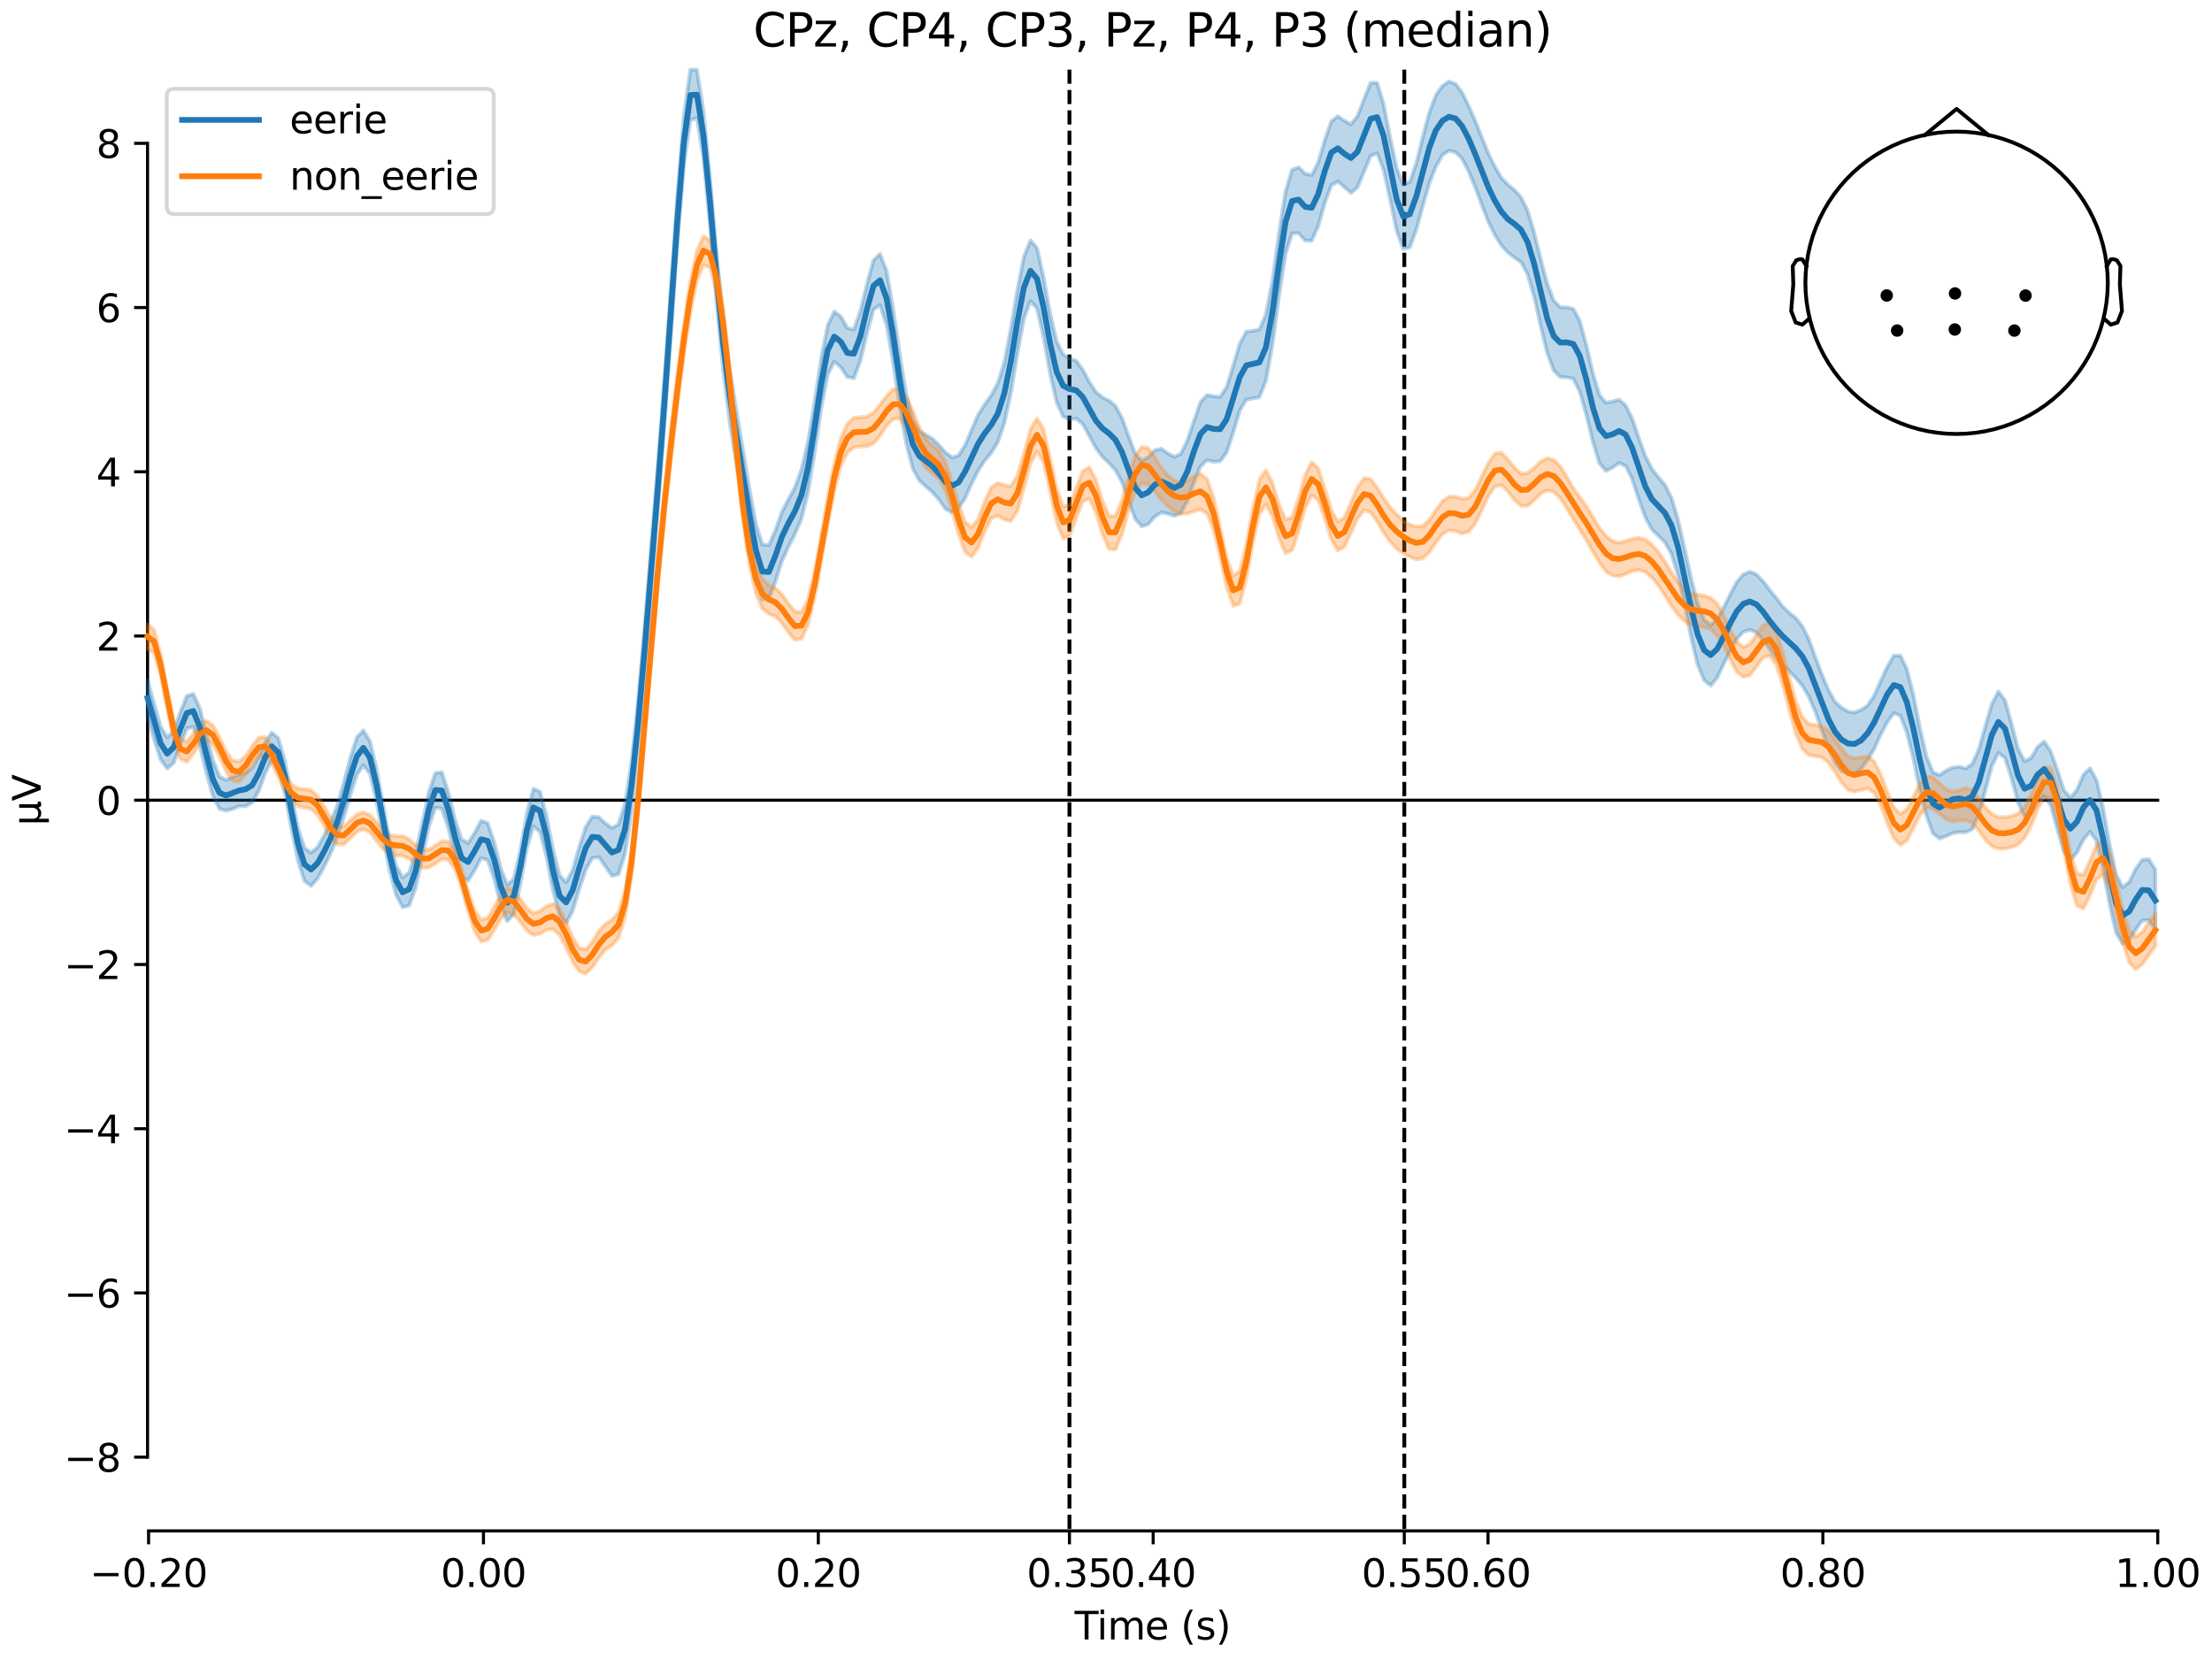 <?xml version="1.0" encoding="utf-8" standalone="no"?>
<!DOCTYPE svg PUBLIC "-//W3C//DTD SVG 1.1//EN"
  "http://www.w3.org/Graphics/SVG/1.1/DTD/svg11.dtd">
<svg xmlns:xlink="http://www.w3.org/1999/xlink" width="576pt" height="432pt" viewBox="0 0 576 432" xmlns="http://www.w3.org/2000/svg" version="1.1">
 <defs>
  <style type="text/css">*{stroke-linejoin: round; stroke-linecap: butt}</style>
 </defs>
 <g id="figure_1">
  <g id="patch_1">
   <path d="M 0 432 
L 576 432 
L 576 0 
L 0 0 
z
" style="fill: #ffffff"/>
  </g>
  <g id="axes_1">
   <g id="patch_2">
    <path d="M 38.421 398.644 
L 561.867 398.644 
L 561.867 18.118 
L 38.421 18.118 
L 38.421 398.644 
z
" style="fill: none; opacity: 0"/>
   </g>
   <g id="patch_3">
    <path d="M 38.421 379.439 
L 38.421 37.323 
" style="fill: none; stroke: #000000; stroke-width: 0.8; stroke-linejoin: miter; stroke-linecap: square"/>
   </g>
   <g id="LineCollection_1">
    <path d="M 278.481 18.118 
L 278.481 398.644 
" clip-path="url(#p196e34b7fd)" style="fill: none; stroke-dasharray: 3.7,1.6; stroke-dashoffset: 0; stroke: #000000"/>
    <path d="M 365.677 18.118 
L 365.677 398.644 
" clip-path="url(#p196e34b7fd)" style="fill: none; stroke-dasharray: 3.7,1.6; stroke-dashoffset: 0; stroke: #000000"/>
   </g>
   <g id="matplotlib.axis_1">
    <g id="xtick_1">
     <g id="line2d_1">
      <defs>
       <path id="m685ad1c5fa" d="M 0 0 
L 0 3.5 
" style="stroke: #000000; stroke-width: 0.8"/>
      </defs>
      <g>
       <use xlink:href="#m685ad1c5fa" x="38.693" y="398.644" style="stroke: #000000; stroke-width: 0.8"/>
      </g>
     </g>
     <g id="text_1">
      <!-- −0.20 -->
      <g transform="translate(23.37 413.242) scale(0.1 -0.1)">
       <defs>
        <path id="DejaVuSans-2212" d="M 678 2272 
L 4684 2272 
L 4684 1741 
L 678 1741 
L 678 2272 
z
" transform="scale(0.016)"/>
        <path id="DejaVuSans-30" d="M 2034 4250 
Q 1547 4250 1301 3770 
Q 1056 3291 1056 2328 
Q 1056 1369 1301 889 
Q 1547 409 2034 409 
Q 2525 409 2770 889 
Q 3016 1369 3016 2328 
Q 3016 3291 2770 3770 
Q 2525 4250 2034 4250 
z
M 2034 4750 
Q 2819 4750 3233 4129 
Q 3647 3509 3647 2328 
Q 3647 1150 3233 529 
Q 2819 -91 2034 -91 
Q 1250 -91 836 529 
Q 422 1150 422 2328 
Q 422 3509 836 4129 
Q 1250 4750 2034 4750 
z
" transform="scale(0.016)"/>
        <path id="DejaVuSans-2e" d="M 684 794 
L 1344 794 
L 1344 0 
L 684 0 
L 684 794 
z
" transform="scale(0.016)"/>
        <path id="DejaVuSans-32" d="M 1228 531 
L 3431 531 
L 3431 0 
L 469 0 
L 469 531 
Q 828 903 1448 1529 
Q 2069 2156 2228 2338 
Q 2531 2678 2651 2914 
Q 2772 3150 2772 3378 
Q 2772 3750 2511 3984 
Q 2250 4219 1831 4219 
Q 1534 4219 1204 4116 
Q 875 4013 500 3803 
L 500 4441 
Q 881 4594 1212 4672 
Q 1544 4750 1819 4750 
Q 2544 4750 2975 4387 
Q 3406 4025 3406 3419 
Q 3406 3131 3298 2873 
Q 3191 2616 2906 2266 
Q 2828 2175 2409 1742 
Q 1991 1309 1228 531 
z
" transform="scale(0.016)"/>
       </defs>
       <use xlink:href="#DejaVuSans-2212"/>
       <use xlink:href="#DejaVuSans-30" transform="translate(83.789 0)"/>
       <use xlink:href="#DejaVuSans-2e" transform="translate(147.412 0)"/>
       <use xlink:href="#DejaVuSans-32" transform="translate(179.199 0)"/>
       <use xlink:href="#DejaVuSans-30" transform="translate(242.822 0)"/>
      </g>
     </g>
    </g>
    <g id="xtick_2">
     <g id="line2d_2">
      <g>
       <use xlink:href="#m685ad1c5fa" x="125.889" y="398.644" style="stroke: #000000; stroke-width: 0.8"/>
      </g>
     </g>
     <g id="text_2">
      <!-- 0.00 -->
      <g transform="translate(114.756 413.242) scale(0.1 -0.1)">
       <use xlink:href="#DejaVuSans-30"/>
       <use xlink:href="#DejaVuSans-2e" transform="translate(63.623 0)"/>
       <use xlink:href="#DejaVuSans-30" transform="translate(95.41 0)"/>
       <use xlink:href="#DejaVuSans-30" transform="translate(159.033 0)"/>
      </g>
     </g>
    </g>
    <g id="xtick_3">
     <g id="line2d_3">
      <g>
       <use xlink:href="#m685ad1c5fa" x="213.084" y="398.644" style="stroke: #000000; stroke-width: 0.8"/>
      </g>
     </g>
     <g id="text_3">
      <!-- 0.20 -->
      <g transform="translate(201.952 413.242) scale(0.1 -0.1)">
       <use xlink:href="#DejaVuSans-30"/>
       <use xlink:href="#DejaVuSans-2e" transform="translate(63.623 0)"/>
       <use xlink:href="#DejaVuSans-32" transform="translate(95.41 0)"/>
       <use xlink:href="#DejaVuSans-30" transform="translate(159.033 0)"/>
      </g>
     </g>
    </g>
    <g id="xtick_4">
     <g id="line2d_4">
      <g>
       <use xlink:href="#m685ad1c5fa" x="278.481" y="398.644" style="stroke: #000000; stroke-width: 0.8"/>
      </g>
     </g>
     <g id="text_4">
      <!-- 0.35 -->
      <g transform="translate(267.348 413.242) scale(0.1 -0.1)">
       <defs>
        <path id="DejaVuSans-33" d="M 2597 2516 
Q 3050 2419 3304 2112 
Q 3559 1806 3559 1356 
Q 3559 666 3084 287 
Q 2609 -91 1734 -91 
Q 1441 -91 1130 -33 
Q 819 25 488 141 
L 488 750 
Q 750 597 1062 519 
Q 1375 441 1716 441 
Q 2309 441 2620 675 
Q 2931 909 2931 1356 
Q 2931 1769 2642 2001 
Q 2353 2234 1838 2234 
L 1294 2234 
L 1294 2753 
L 1863 2753 
Q 2328 2753 2575 2939 
Q 2822 3125 2822 3475 
Q 2822 3834 2567 4026 
Q 2313 4219 1838 4219 
Q 1578 4219 1281 4162 
Q 984 4106 628 3988 
L 628 4550 
Q 988 4650 1302 4700 
Q 1616 4750 1894 4750 
Q 2613 4750 3031 4423 
Q 3450 4097 3450 3541 
Q 3450 3153 3228 2886 
Q 3006 2619 2597 2516 
z
" transform="scale(0.016)"/>
        <path id="DejaVuSans-35" d="M 691 4666 
L 3169 4666 
L 3169 4134 
L 1269 4134 
L 1269 2991 
Q 1406 3038 1543 3061 
Q 1681 3084 1819 3084 
Q 2600 3084 3056 2656 
Q 3513 2228 3513 1497 
Q 3513 744 3044 326 
Q 2575 -91 1722 -91 
Q 1428 -91 1123 -41 
Q 819 9 494 109 
L 494 744 
Q 775 591 1075 516 
Q 1375 441 1709 441 
Q 2250 441 2565 725 
Q 2881 1009 2881 1497 
Q 2881 1984 2565 2268 
Q 2250 2553 1709 2553 
Q 1456 2553 1204 2497 
Q 953 2441 691 2322 
L 691 4666 
z
" transform="scale(0.016)"/>
       </defs>
       <use xlink:href="#DejaVuSans-30"/>
       <use xlink:href="#DejaVuSans-2e" transform="translate(63.623 0)"/>
       <use xlink:href="#DejaVuSans-33" transform="translate(95.41 0)"/>
       <use xlink:href="#DejaVuSans-35" transform="translate(159.033 0)"/>
      </g>
     </g>
    </g>
    <g id="xtick_5">
     <g id="line2d_5">
      <g>
       <use xlink:href="#m685ad1c5fa" x="300.28" y="398.644" style="stroke: #000000; stroke-width: 0.8"/>
      </g>
     </g>
     <g id="text_5">
      <!-- 0.40 -->
      <g transform="translate(289.147 413.242) scale(0.1 -0.1)">
       <defs>
        <path id="DejaVuSans-34" d="M 2419 4116 
L 825 1625 
L 2419 1625 
L 2419 4116 
z
M 2253 4666 
L 3047 4666 
L 3047 1625 
L 3713 1625 
L 3713 1100 
L 3047 1100 
L 3047 0 
L 2419 0 
L 2419 1100 
L 313 1100 
L 313 1709 
L 2253 4666 
z
" transform="scale(0.016)"/>
       </defs>
       <use xlink:href="#DejaVuSans-30"/>
       <use xlink:href="#DejaVuSans-2e" transform="translate(63.623 0)"/>
       <use xlink:href="#DejaVuSans-34" transform="translate(95.41 0)"/>
       <use xlink:href="#DejaVuSans-30" transform="translate(159.033 0)"/>
      </g>
     </g>
    </g>
    <g id="xtick_6">
     <g id="line2d_6">
      <g>
       <use xlink:href="#m685ad1c5fa" x="365.677" y="398.644" style="stroke: #000000; stroke-width: 0.8"/>
      </g>
     </g>
     <g id="text_6">
      <!-- 0.55 -->
      <g transform="translate(354.544 413.242) scale(0.1 -0.1)">
       <use xlink:href="#DejaVuSans-30"/>
       <use xlink:href="#DejaVuSans-2e" transform="translate(63.623 0)"/>
       <use xlink:href="#DejaVuSans-35" transform="translate(95.41 0)"/>
       <use xlink:href="#DejaVuSans-35" transform="translate(159.033 0)"/>
      </g>
     </g>
    </g>
    <g id="xtick_7">
     <g id="line2d_7">
      <g>
       <use xlink:href="#m685ad1c5fa" x="387.476" y="398.644" style="stroke: #000000; stroke-width: 0.8"/>
      </g>
     </g>
     <g id="text_7">
      <!-- 0.60 -->
      <g transform="translate(376.343 413.242) scale(0.1 -0.1)">
       <defs>
        <path id="DejaVuSans-36" d="M 2113 2584 
Q 1688 2584 1439 2293 
Q 1191 2003 1191 1497 
Q 1191 994 1439 701 
Q 1688 409 2113 409 
Q 2538 409 2786 701 
Q 3034 994 3034 1497 
Q 3034 2003 2786 2293 
Q 2538 2584 2113 2584 
z
M 3366 4563 
L 3366 3988 
Q 3128 4100 2886 4159 
Q 2644 4219 2406 4219 
Q 1781 4219 1451 3797 
Q 1122 3375 1075 2522 
Q 1259 2794 1537 2939 
Q 1816 3084 2150 3084 
Q 2853 3084 3261 2657 
Q 3669 2231 3669 1497 
Q 3669 778 3244 343 
Q 2819 -91 2113 -91 
Q 1303 -91 875 529 
Q 447 1150 447 2328 
Q 447 3434 972 4092 
Q 1497 4750 2381 4750 
Q 2619 4750 2861 4703 
Q 3103 4656 3366 4563 
z
" transform="scale(0.016)"/>
       </defs>
       <use xlink:href="#DejaVuSans-30"/>
       <use xlink:href="#DejaVuSans-2e" transform="translate(63.623 0)"/>
       <use xlink:href="#DejaVuSans-36" transform="translate(95.41 0)"/>
       <use xlink:href="#DejaVuSans-30" transform="translate(159.033 0)"/>
      </g>
     </g>
    </g>
    <g id="xtick_8">
     <g id="line2d_8">
      <g>
       <use xlink:href="#m685ad1c5fa" x="474.671" y="398.644" style="stroke: #000000; stroke-width: 0.8"/>
      </g>
     </g>
     <g id="text_8">
      <!-- 0.80 -->
      <g transform="translate(463.538 413.242) scale(0.1 -0.1)">
       <defs>
        <path id="DejaVuSans-38" d="M 2034 2216 
Q 1584 2216 1326 1975 
Q 1069 1734 1069 1313 
Q 1069 891 1326 650 
Q 1584 409 2034 409 
Q 2484 409 2743 651 
Q 3003 894 3003 1313 
Q 3003 1734 2745 1975 
Q 2488 2216 2034 2216 
z
M 1403 2484 
Q 997 2584 770 2862 
Q 544 3141 544 3541 
Q 544 4100 942 4425 
Q 1341 4750 2034 4750 
Q 2731 4750 3128 4425 
Q 3525 4100 3525 3541 
Q 3525 3141 3298 2862 
Q 3072 2584 2669 2484 
Q 3125 2378 3379 2068 
Q 3634 1759 3634 1313 
Q 3634 634 3220 271 
Q 2806 -91 2034 -91 
Q 1263 -91 848 271 
Q 434 634 434 1313 
Q 434 1759 690 2068 
Q 947 2378 1403 2484 
z
M 1172 3481 
Q 1172 3119 1398 2916 
Q 1625 2713 2034 2713 
Q 2441 2713 2670 2916 
Q 2900 3119 2900 3481 
Q 2900 3844 2670 4047 
Q 2441 4250 2034 4250 
Q 1625 4250 1398 4047 
Q 1172 3844 1172 3481 
z
" transform="scale(0.016)"/>
       </defs>
       <use xlink:href="#DejaVuSans-30"/>
       <use xlink:href="#DejaVuSans-2e" transform="translate(63.623 0)"/>
       <use xlink:href="#DejaVuSans-38" transform="translate(95.41 0)"/>
       <use xlink:href="#DejaVuSans-30" transform="translate(159.033 0)"/>
      </g>
     </g>
    </g>
    <g id="xtick_9">
     <g id="line2d_9">
      <g>
       <use xlink:href="#m685ad1c5fa" x="561.867" y="398.644" style="stroke: #000000; stroke-width: 0.8"/>
      </g>
     </g>
     <g id="text_9">
      <!-- 1.00 -->
      <g transform="translate(550.734 413.242) scale(0.1 -0.1)">
       <defs>
        <path id="DejaVuSans-31" d="M 794 531 
L 1825 531 
L 1825 4091 
L 703 3866 
L 703 4441 
L 1819 4666 
L 2450 4666 
L 2450 531 
L 3481 531 
L 3481 0 
L 794 0 
L 794 531 
z
" transform="scale(0.016)"/>
       </defs>
       <use xlink:href="#DejaVuSans-31"/>
       <use xlink:href="#DejaVuSans-2e" transform="translate(63.623 0)"/>
       <use xlink:href="#DejaVuSans-30" transform="translate(95.41 0)"/>
       <use xlink:href="#DejaVuSans-30" transform="translate(159.033 0)"/>
      </g>
     </g>
    </g>
    <g id="text_10">
     <!-- Time (s) -->
     <g transform="translate(279.815 426.92) scale(0.1 -0.1)">
      <defs>
       <path id="DejaVuSans-54" d="M -19 4666 
L 3928 4666 
L 3928 4134 
L 2272 4134 
L 2272 0 
L 1638 0 
L 1638 4134 
L -19 4134 
L -19 4666 
z
" transform="scale(0.016)"/>
       <path id="DejaVuSans-69" d="M 603 3500 
L 1178 3500 
L 1178 0 
L 603 0 
L 603 3500 
z
M 603 4863 
L 1178 4863 
L 1178 4134 
L 603 4134 
L 603 4863 
z
" transform="scale(0.016)"/>
       <path id="DejaVuSans-6d" d="M 3328 2828 
Q 3544 3216 3844 3400 
Q 4144 3584 4550 3584 
Q 5097 3584 5394 3201 
Q 5691 2819 5691 2113 
L 5691 0 
L 5113 0 
L 5113 2094 
Q 5113 2597 4934 2840 
Q 4756 3084 4391 3084 
Q 3944 3084 3684 2787 
Q 3425 2491 3425 1978 
L 3425 0 
L 2847 0 
L 2847 2094 
Q 2847 2600 2669 2842 
Q 2491 3084 2119 3084 
Q 1678 3084 1418 2786 
Q 1159 2488 1159 1978 
L 1159 0 
L 581 0 
L 581 3500 
L 1159 3500 
L 1159 2956 
Q 1356 3278 1631 3431 
Q 1906 3584 2284 3584 
Q 2666 3584 2933 3390 
Q 3200 3197 3328 2828 
z
" transform="scale(0.016)"/>
       <path id="DejaVuSans-65" d="M 3597 1894 
L 3597 1613 
L 953 1613 
Q 991 1019 1311 708 
Q 1631 397 2203 397 
Q 2534 397 2845 478 
Q 3156 559 3463 722 
L 3463 178 
Q 3153 47 2828 -22 
Q 2503 -91 2169 -91 
Q 1331 -91 842 396 
Q 353 884 353 1716 
Q 353 2575 817 3079 
Q 1281 3584 2069 3584 
Q 2775 3584 3186 3129 
Q 3597 2675 3597 1894 
z
M 3022 2063 
Q 3016 2534 2758 2815 
Q 2500 3097 2075 3097 
Q 1594 3097 1305 2825 
Q 1016 2553 972 2059 
L 3022 2063 
z
" transform="scale(0.016)"/>
       <path id="DejaVuSans-20" transform="scale(0.016)"/>
       <path id="DejaVuSans-28" d="M 1984 4856 
Q 1566 4138 1362 3434 
Q 1159 2731 1159 2009 
Q 1159 1288 1364 580 
Q 1569 -128 1984 -844 
L 1484 -844 
Q 1016 -109 783 600 
Q 550 1309 550 2009 
Q 550 2706 781 3412 
Q 1013 4119 1484 4856 
L 1984 4856 
z
" transform="scale(0.016)"/>
       <path id="DejaVuSans-73" d="M 2834 3397 
L 2834 2853 
Q 2591 2978 2328 3040 
Q 2066 3103 1784 3103 
Q 1356 3103 1142 2972 
Q 928 2841 928 2578 
Q 928 2378 1081 2264 
Q 1234 2150 1697 2047 
L 1894 2003 
Q 2506 1872 2764 1633 
Q 3022 1394 3022 966 
Q 3022 478 2636 193 
Q 2250 -91 1575 -91 
Q 1294 -91 989 -36 
Q 684 19 347 128 
L 347 722 
Q 666 556 975 473 
Q 1284 391 1588 391 
Q 1994 391 2212 530 
Q 2431 669 2431 922 
Q 2431 1156 2273 1281 
Q 2116 1406 1581 1522 
L 1381 1569 
Q 847 1681 609 1914 
Q 372 2147 372 2553 
Q 372 3047 722 3315 
Q 1072 3584 1716 3584 
Q 2034 3584 2315 3537 
Q 2597 3491 2834 3397 
z
" transform="scale(0.016)"/>
       <path id="DejaVuSans-29" d="M 513 4856 
L 1013 4856 
Q 1481 4119 1714 3412 
Q 1947 2706 1947 2009 
Q 1947 1309 1714 600 
Q 1481 -109 1013 -844 
L 513 -844 
Q 928 -128 1133 580 
Q 1338 1288 1338 2009 
Q 1338 2731 1133 3434 
Q 928 4138 513 4856 
z
" transform="scale(0.016)"/>
      </defs>
      <use xlink:href="#DejaVuSans-54"/>
      <use xlink:href="#DejaVuSans-69" transform="translate(57.959 0)"/>
      <use xlink:href="#DejaVuSans-6d" transform="translate(85.742 0)"/>
      <use xlink:href="#DejaVuSans-65" transform="translate(183.154 0)"/>
      <use xlink:href="#DejaVuSans-20" transform="translate(244.678 0)"/>
      <use xlink:href="#DejaVuSans-28" transform="translate(276.465 0)"/>
      <use xlink:href="#DejaVuSans-73" transform="translate(315.479 0)"/>
      <use xlink:href="#DejaVuSans-29" transform="translate(367.578 0)"/>
     </g>
    </g>
   </g>
   <g id="matplotlib.axis_2">
    <g id="ytick_1">
     <g id="line2d_10">
      <defs>
       <path id="m0b8fd1f77e" d="M 0 0 
L -3.5 0 
" style="stroke: #000000; stroke-width: 0.8"/>
      </defs>
      <g>
       <use xlink:href="#m0b8fd1f77e" x="38.421" y="379.439" style="stroke: #000000; stroke-width: 0.8"/>
      </g>
     </g>
     <g id="text_11">
      <!-- −8 -->
      <g transform="translate(16.678 383.238) scale(0.1 -0.1)">
       <use xlink:href="#DejaVuSans-2212"/>
       <use xlink:href="#DejaVuSans-38" transform="translate(83.789 0)"/>
      </g>
     </g>
    </g>
    <g id="ytick_2">
     <g id="line2d_11">
      <g>
       <use xlink:href="#m0b8fd1f77e" x="38.421" y="336.675" style="stroke: #000000; stroke-width: 0.8"/>
      </g>
     </g>
     <g id="text_12">
      <!-- −6 -->
      <g transform="translate(16.678 340.474) scale(0.1 -0.1)">
       <use xlink:href="#DejaVuSans-2212"/>
       <use xlink:href="#DejaVuSans-36" transform="translate(83.789 0)"/>
      </g>
     </g>
    </g>
    <g id="ytick_3">
     <g id="line2d_12">
      <g>
       <use xlink:href="#m0b8fd1f77e" x="38.421" y="293.91" style="stroke: #000000; stroke-width: 0.8"/>
      </g>
     </g>
     <g id="text_13">
      <!-- −4 -->
      <g transform="translate(16.678 297.709) scale(0.1 -0.1)">
       <use xlink:href="#DejaVuSans-2212"/>
       <use xlink:href="#DejaVuSans-34" transform="translate(83.789 0)"/>
      </g>
     </g>
    </g>
    <g id="ytick_4">
     <g id="line2d_13">
      <g>
       <use xlink:href="#m0b8fd1f77e" x="38.421" y="251.145" style="stroke: #000000; stroke-width: 0.8"/>
      </g>
     </g>
     <g id="text_14">
      <!-- −2 -->
      <g transform="translate(16.678 254.945) scale(0.1 -0.1)">
       <use xlink:href="#DejaVuSans-2212"/>
       <use xlink:href="#DejaVuSans-32" transform="translate(83.789 0)"/>
      </g>
     </g>
    </g>
    <g id="ytick_5">
     <g id="line2d_14">
      <g>
       <use xlink:href="#m0b8fd1f77e" x="38.421" y="208.381" style="stroke: #000000; stroke-width: 0.8"/>
      </g>
     </g>
     <g id="text_15">
      <!-- 0 -->
      <g transform="translate(25.058 212.18) scale(0.1 -0.1)">
       <use xlink:href="#DejaVuSans-30"/>
      </g>
     </g>
    </g>
    <g id="ytick_6">
     <g id="line2d_15">
      <g>
       <use xlink:href="#m0b8fd1f77e" x="38.421" y="165.616" style="stroke: #000000; stroke-width: 0.8"/>
      </g>
     </g>
     <g id="text_16">
      <!-- 2 -->
      <g transform="translate(25.058 169.416) scale(0.1 -0.1)">
       <use xlink:href="#DejaVuSans-32"/>
      </g>
     </g>
    </g>
    <g id="ytick_7">
     <g id="line2d_16">
      <g>
       <use xlink:href="#m0b8fd1f77e" x="38.421" y="122.852" style="stroke: #000000; stroke-width: 0.8"/>
      </g>
     </g>
     <g id="text_17">
      <!-- 4 -->
      <g transform="translate(25.058 126.651) scale(0.1 -0.1)">
       <use xlink:href="#DejaVuSans-34"/>
      </g>
     </g>
    </g>
    <g id="ytick_8">
     <g id="line2d_17">
      <g>
       <use xlink:href="#m0b8fd1f77e" x="38.421" y="80.087" style="stroke: #000000; stroke-width: 0.8"/>
      </g>
     </g>
     <g id="text_18">
      <!-- 6 -->
      <g transform="translate(25.058 83.887) scale(0.1 -0.1)">
       <use xlink:href="#DejaVuSans-36"/>
      </g>
     </g>
    </g>
    <g id="ytick_9">
     <g id="line2d_18">
      <g>
       <use xlink:href="#m0b8fd1f77e" x="38.421" y="37.323" style="stroke: #000000; stroke-width: 0.8"/>
      </g>
     </g>
     <g id="text_19">
      <!-- 8 -->
      <g transform="translate(25.058 41.122) scale(0.1 -0.1)">
       <use xlink:href="#DejaVuSans-38"/>
      </g>
     </g>
    </g>
    <g id="text_20">
     <!-- µV -->
     <g transform="translate(10.599 214.982) rotate(-90) scale(0.1 -0.1)">
      <defs>
       <path id="DejaVuSans-b5" d="M 544 -1331 
L 544 3500 
L 1119 3500 
L 1119 1325 
Q 1119 872 1334 640 
Q 1550 409 1972 409 
Q 2434 409 2667 671 
Q 2900 934 2900 1459 
L 2900 3500 
L 3475 3500 
L 3475 806 
Q 3475 619 3529 530 
Q 3584 441 3700 441 
Q 3728 441 3778 458 
Q 3828 475 3916 513 
L 3916 50 
Q 3788 -22 3673 -56 
Q 3559 -91 3450 -91 
Q 3234 -91 3106 31 
Q 2978 153 2931 403 
Q 2775 156 2548 32 
Q 2322 -91 2016 -91 
Q 1697 -91 1473 31 
Q 1250 153 1119 397 
L 1119 -1331 
L 544 -1331 
z
" transform="scale(0.016)"/>
       <path id="DejaVuSans-56" d="M 1831 0 
L 50 4666 
L 709 4666 
L 2188 738 
L 3669 4666 
L 4325 4666 
L 2547 0 
L 1831 0 
z
" transform="scale(0.016)"/>
      </defs>
      <use xlink:href="#DejaVuSans-b5"/>
      <use xlink:href="#DejaVuSans-56" transform="translate(63.623 0)"/>
     </g>
    </g>
   </g>
   <g id="patch_4">
    <path d="M 38.693 398.644 
L 561.867 398.644 
" style="fill: none; stroke: #000000; stroke-width: 0.8; stroke-linejoin: miter; stroke-linecap: square"/>
   </g>
   <g id="patch_5">
    <path d="M 38.421 208.381 
L 561.867 208.381 
" style="fill: none; stroke: #000000; stroke-width: 0.8; stroke-linejoin: miter; stroke-linecap: square"/>
   </g>
   <g id="text_21">
    <!-- CPz, CP4, CP3, Pz, P4, P3 (median) -->
    <g transform="translate(196.151 12.118) scale(0.12 -0.12)">
     <defs>
      <path id="DejaVuSans-43" d="M 4122 4306 
L 4122 3641 
Q 3803 3938 3442 4084 
Q 3081 4231 2675 4231 
Q 1875 4231 1450 3742 
Q 1025 3253 1025 2328 
Q 1025 1406 1450 917 
Q 1875 428 2675 428 
Q 3081 428 3442 575 
Q 3803 722 4122 1019 
L 4122 359 
Q 3791 134 3420 21 
Q 3050 -91 2638 -91 
Q 1578 -91 968 557 
Q 359 1206 359 2328 
Q 359 3453 968 4101 
Q 1578 4750 2638 4750 
Q 3056 4750 3426 4639 
Q 3797 4528 4122 4306 
z
" transform="scale(0.016)"/>
      <path id="DejaVuSans-50" d="M 1259 4147 
L 1259 2394 
L 2053 2394 
Q 2494 2394 2734 2622 
Q 2975 2850 2975 3272 
Q 2975 3691 2734 3919 
Q 2494 4147 2053 4147 
L 1259 4147 
z
M 628 4666 
L 2053 4666 
Q 2838 4666 3239 4311 
Q 3641 3956 3641 3272 
Q 3641 2581 3239 2228 
Q 2838 1875 2053 1875 
L 1259 1875 
L 1259 0 
L 628 0 
L 628 4666 
z
" transform="scale(0.016)"/>
      <path id="DejaVuSans-7a" d="M 353 3500 
L 3084 3500 
L 3084 2975 
L 922 459 
L 3084 459 
L 3084 0 
L 275 0 
L 275 525 
L 2438 3041 
L 353 3041 
L 353 3500 
z
" transform="scale(0.016)"/>
      <path id="DejaVuSans-2c" d="M 750 794 
L 1409 794 
L 1409 256 
L 897 -744 
L 494 -744 
L 750 256 
L 750 794 
z
" transform="scale(0.016)"/>
      <path id="DejaVuSans-64" d="M 2906 2969 
L 2906 4863 
L 3481 4863 
L 3481 0 
L 2906 0 
L 2906 525 
Q 2725 213 2448 61 
Q 2172 -91 1784 -91 
Q 1150 -91 751 415 
Q 353 922 353 1747 
Q 353 2572 751 3078 
Q 1150 3584 1784 3584 
Q 2172 3584 2448 3432 
Q 2725 3281 2906 2969 
z
M 947 1747 
Q 947 1113 1208 752 
Q 1469 391 1925 391 
Q 2381 391 2643 752 
Q 2906 1113 2906 1747 
Q 2906 2381 2643 2742 
Q 2381 3103 1925 3103 
Q 1469 3103 1208 2742 
Q 947 2381 947 1747 
z
" transform="scale(0.016)"/>
      <path id="DejaVuSans-61" d="M 2194 1759 
Q 1497 1759 1228 1600 
Q 959 1441 959 1056 
Q 959 750 1161 570 
Q 1363 391 1709 391 
Q 2188 391 2477 730 
Q 2766 1069 2766 1631 
L 2766 1759 
L 2194 1759 
z
M 3341 1997 
L 3341 0 
L 2766 0 
L 2766 531 
Q 2569 213 2275 61 
Q 1981 -91 1556 -91 
Q 1019 -91 701 211 
Q 384 513 384 1019 
Q 384 1609 779 1909 
Q 1175 2209 1959 2209 
L 2766 2209 
L 2766 2266 
Q 2766 2663 2505 2880 
Q 2244 3097 1772 3097 
Q 1472 3097 1187 3025 
Q 903 2953 641 2809 
L 641 3341 
Q 956 3463 1253 3523 
Q 1550 3584 1831 3584 
Q 2591 3584 2966 3190 
Q 3341 2797 3341 1997 
z
" transform="scale(0.016)"/>
      <path id="DejaVuSans-6e" d="M 3513 2113 
L 3513 0 
L 2938 0 
L 2938 2094 
Q 2938 2591 2744 2837 
Q 2550 3084 2163 3084 
Q 1697 3084 1428 2787 
Q 1159 2491 1159 1978 
L 1159 0 
L 581 0 
L 581 3500 
L 1159 3500 
L 1159 2956 
Q 1366 3272 1645 3428 
Q 1925 3584 2291 3584 
Q 2894 3584 3203 3211 
Q 3513 2838 3513 2113 
z
" transform="scale(0.016)"/>
     </defs>
     <use xlink:href="#DejaVuSans-43"/>
     <use xlink:href="#DejaVuSans-50" transform="translate(69.824 0)"/>
     <use xlink:href="#DejaVuSans-7a" transform="translate(130.127 0)"/>
     <use xlink:href="#DejaVuSans-2c" transform="translate(182.617 0)"/>
     <use xlink:href="#DejaVuSans-20" transform="translate(214.404 0)"/>
     <use xlink:href="#DejaVuSans-43" transform="translate(246.191 0)"/>
     <use xlink:href="#DejaVuSans-50" transform="translate(316.016 0)"/>
     <use xlink:href="#DejaVuSans-34" transform="translate(376.318 0)"/>
     <use xlink:href="#DejaVuSans-2c" transform="translate(439.941 0)"/>
     <use xlink:href="#DejaVuSans-20" transform="translate(471.729 0)"/>
     <use xlink:href="#DejaVuSans-43" transform="translate(503.516 0)"/>
     <use xlink:href="#DejaVuSans-50" transform="translate(573.34 0)"/>
     <use xlink:href="#DejaVuSans-33" transform="translate(633.643 0)"/>
     <use xlink:href="#DejaVuSans-2c" transform="translate(697.266 0)"/>
     <use xlink:href="#DejaVuSans-20" transform="translate(729.053 0)"/>
     <use xlink:href="#DejaVuSans-50" transform="translate(760.84 0)"/>
     <use xlink:href="#DejaVuSans-7a" transform="translate(821.143 0)"/>
     <use xlink:href="#DejaVuSans-2c" transform="translate(873.633 0)"/>
     <use xlink:href="#DejaVuSans-20" transform="translate(905.42 0)"/>
     <use xlink:href="#DejaVuSans-50" transform="translate(937.207 0)"/>
     <use xlink:href="#DejaVuSans-34" transform="translate(997.51 0)"/>
     <use xlink:href="#DejaVuSans-2c" transform="translate(1061.133 0)"/>
     <use xlink:href="#DejaVuSans-20" transform="translate(1092.92 0)"/>
     <use xlink:href="#DejaVuSans-50" transform="translate(1124.707 0)"/>
     <use xlink:href="#DejaVuSans-33" transform="translate(1185.01 0)"/>
     <use xlink:href="#DejaVuSans-20" transform="translate(1248.633 0)"/>
     <use xlink:href="#DejaVuSans-28" transform="translate(1280.42 0)"/>
     <use xlink:href="#DejaVuSans-6d" transform="translate(1319.434 0)"/>
     <use xlink:href="#DejaVuSans-65" transform="translate(1416.846 0)"/>
     <use xlink:href="#DejaVuSans-64" transform="translate(1478.369 0)"/>
     <use xlink:href="#DejaVuSans-69" transform="translate(1541.846 0)"/>
     <use xlink:href="#DejaVuSans-61" transform="translate(1569.629 0)"/>
     <use xlink:href="#DejaVuSans-6e" transform="translate(1630.908 0)"/>
     <use xlink:href="#DejaVuSans-29" transform="translate(1694.287 0)"/>
    </g>
   </g>
   <g id="legend_1">
    <g id="patch_6">
     <path d="M 45.421 55.753 
L 126.563 55.753 
Q 128.563 55.753 128.563 53.753 
L 128.563 25.118 
Q 128.563 23.118 126.563 23.118 
L 45.421 23.118 
Q 43.421 23.118 43.421 25.118 
L 43.421 53.753 
Q 43.421 55.753 45.421 55.753 
z
" style="fill: #ffffff; opacity: 0.8; stroke: #cccccc; stroke-linejoin: miter"/>
    </g>
    <g id="line2d_19">
     <path d="M 47.421 31.217 
L 57.421 31.217 
L 67.421 31.217 
" style="fill: none; stroke: #1f77b4; stroke-width: 1.5; stroke-linecap: square"/>
    </g>
    <g id="text_22">
     <!-- eerie -->
     <g transform="translate(75.421 34.717) scale(0.1 -0.1)">
      <defs>
       <path id="DejaVuSans-72" d="M 2631 2963 
Q 2534 3019 2420 3045 
Q 2306 3072 2169 3072 
Q 1681 3072 1420 2755 
Q 1159 2438 1159 1844 
L 1159 0 
L 581 0 
L 581 3500 
L 1159 3500 
L 1159 2956 
Q 1341 3275 1631 3429 
Q 1922 3584 2338 3584 
Q 2397 3584 2469 3576 
Q 2541 3569 2628 3553 
L 2631 2963 
z
" transform="scale(0.016)"/>
      </defs>
      <use xlink:href="#DejaVuSans-65"/>
      <use xlink:href="#DejaVuSans-65" transform="translate(61.523 0)"/>
      <use xlink:href="#DejaVuSans-72" transform="translate(123.047 0)"/>
      <use xlink:href="#DejaVuSans-69" transform="translate(164.16 0)"/>
      <use xlink:href="#DejaVuSans-65" transform="translate(191.943 0)"/>
     </g>
    </g>
    <g id="line2d_20">
     <path d="M 47.421 45.895 
L 57.421 45.895 
L 67.421 45.895 
" style="fill: none; stroke: #ff7f0e; stroke-width: 1.5; stroke-linecap: square"/>
    </g>
    <g id="text_23">
     <!-- non_eerie -->
     <g transform="translate(75.421 49.395) scale(0.1 -0.1)">
      <defs>
       <path id="DejaVuSans-6f" d="M 1959 3097 
Q 1497 3097 1228 2736 
Q 959 2375 959 1747 
Q 959 1119 1226 758 
Q 1494 397 1959 397 
Q 2419 397 2687 759 
Q 2956 1122 2956 1747 
Q 2956 2369 2687 2733 
Q 2419 3097 1959 3097 
z
M 1959 3584 
Q 2709 3584 3137 3096 
Q 3566 2609 3566 1747 
Q 3566 888 3137 398 
Q 2709 -91 1959 -91 
Q 1206 -91 779 398 
Q 353 888 353 1747 
Q 353 2609 779 3096 
Q 1206 3584 1959 3584 
z
" transform="scale(0.016)"/>
       <path id="DejaVuSans-5f" d="M 3263 -1063 
L 3263 -1509 
L -63 -1509 
L -63 -1063 
L 3263 -1063 
z
" transform="scale(0.016)"/>
      </defs>
      <use xlink:href="#DejaVuSans-6e"/>
      <use xlink:href="#DejaVuSans-6f" transform="translate(63.379 0)"/>
      <use xlink:href="#DejaVuSans-6e" transform="translate(124.561 0)"/>
      <use xlink:href="#DejaVuSans-5f" transform="translate(187.939 0)"/>
      <use xlink:href="#DejaVuSans-65" transform="translate(237.939 0)"/>
      <use xlink:href="#DejaVuSans-65" transform="translate(299.463 0)"/>
      <use xlink:href="#DejaVuSans-72" transform="translate(360.986 0)"/>
      <use xlink:href="#DejaVuSans-69" transform="translate(402.1 0)"/>
      <use xlink:href="#DejaVuSans-65" transform="translate(429.883 0)"/>
     </g>
    </g>
   </g>
   <g id="FillBetweenPolyCollection_1">
    <defs>
     <path id="m2d1f1b0bd6" d="M 38.421 -254.857 
L 38.421 -245.466 
L 40.124 -239.507 
L 41.827 -234.209 
L 43.53 -231.883 
L 45.233 -233.339 
L 46.936 -237.928 
L 48.639 -242.32 
L 50.342 -242.683 
L 52.045 -237.77 
L 53.748 -230.717 
L 55.451 -224.683 
L 57.154 -221.398 
L 58.857 -220.887 
L 60.56 -221.36 
L 62.263 -222.06 
L 63.966 -222.072 
L 65.669 -223.002 
L 67.372 -226.015 
L 69.075 -230.692 
L 70.778 -233.983 
L 72.481 -232.204 
L 74.184 -225.455 
L 75.887 -216.194 
L 77.59 -207.927 
L 79.294 -202.55 
L 80.997 -201.295 
L 82.7 -203.218 
L 84.403 -206.377 
L 86.106 -209.818 
L 87.809 -213.887 
L 89.512 -219.156 
L 91.215 -224.986 
L 92.918 -230.256 
L 94.621 -232.712 
L 96.324 -230.534 
L 98.027 -223.437 
L 99.73 -214.182 
L 101.433 -205.432 
L 103.136 -198.968 
L 104.839 -195.747 
L 106.542 -196.199 
L 108.245 -200.842 
L 109.948 -208.706 
L 111.651 -216.653 
L 113.354 -221.678 
L 115.057 -221.471 
L 116.76 -216.351 
L 118.463 -209.433 
L 120.166 -203.795 
L 121.87 -202.642 
L 123.573 -205.328 
L 125.276 -208.561 
L 126.979 -208.012 
L 128.682 -203.2 
L 130.385 -196.425 
L 132.088 -192.129 
L 133.791 -193.94 
L 135.494 -201.751 
L 137.197 -211.169 
L 138.9 -216.795 
L 140.603 -215.42 
L 142.306 -209.028 
L 144.009 -200.119 
L 145.712 -193.416 
L 147.415 -191.595 
L 149.118 -194.814 
L 150.821 -200.409 
L 152.524 -205.516 
L 154.227 -208.567 
L 155.93 -208.806 
L 157.633 -206.4 
L 159.336 -203.929 
L 161.039 -204.325 
L 162.742 -209.593 
L 164.446 -220.447 
L 166.149 -237.155 
L 167.852 -256.586 
L 169.555 -277.474 
L 171.258 -298.584 
L 172.961 -320.617 
L 174.664 -344.076 
L 176.367 -368.154 
L 178.07 -388.797 
L 179.773 -400.75 
L 181.476 -401.258 
L 183.179 -390.775 
L 184.882 -373.329 
L 186.585 -353.731 
L 188.288 -335.957 
L 189.991 -322.205 
L 191.694 -311.738 
L 193.397 -302.012 
L 195.1 -291.766 
L 196.803 -282.001 
L 198.506 -275.933 
L 200.209 -276.059 
L 201.912 -280.555 
L 203.615 -285.888 
L 205.318 -289.646 
L 207.022 -292.965 
L 208.725 -296.984 
L 210.428 -303.927 
L 212.131 -314.185 
L 213.834 -325.624 
L 215.537 -334.435 
L 217.24 -337.851 
L 218.943 -336.363 
L 220.646 -333.819 
L 222.349 -333.515 
L 224.052 -338.094 
L 225.755 -345.279 
L 227.458 -351.374 
L 229.161 -352.568 
L 230.864 -347.387 
L 232.567 -337.593 
L 234.27 -326.154 
L 235.973 -316.604 
L 237.676 -309.979 
L 239.379 -306.862 
L 241.082 -305.325 
L 242.785 -303.847 
L 244.488 -301.891 
L 246.191 -299.474 
L 247.894 -298.558 
L 249.598 -299.688 
L 251.301 -302.264 
L 253.004 -306.021 
L 254.707 -309.428 
L 256.41 -312.015 
L 258.113 -314.075 
L 259.816 -316.831 
L 261.519 -321.742 
L 263.222 -329.665 
L 264.925 -339.834 
L 266.628 -349.061 
L 268.331 -353.581 
L 270.034 -351.702 
L 271.737 -344.266 
L 273.44 -334.838 
L 275.143 -327.26 
L 276.846 -323.519 
L 278.549 -322.818 
L 280.252 -322.977 
L 281.955 -321.551 
L 283.658 -318.463 
L 285.361 -315.318 
L 287.064 -313.033 
L 288.767 -311.413 
L 290.47 -309.545 
L 292.174 -306.451 
L 293.877 -301.556 
L 295.58 -296.902 
L 297.283 -294.933 
L 298.986 -295.46 
L 300.689 -297.435 
L 302.392 -298.577 
L 304.095 -298.227 
L 305.798 -297.664 
L 307.501 -298.341 
L 309.204 -301.568 
L 310.907 -306.422 
L 312.61 -310.585 
L 314.313 -312.171 
L 316.016 -311.776 
L 317.719 -311.886 
L 319.422 -314.199 
L 321.125 -319.365 
L 322.828 -325.056 
L 324.531 -327.911 
L 326.234 -328.242 
L 327.937 -328.563 
L 329.64 -332.835 
L 331.343 -342.232 
L 333.046 -354.888 
L 334.75 -365.868 
L 336.453 -371.237 
L 338.156 -371.272 
L 339.859 -369.336 
L 341.562 -369.308 
L 343.265 -373.136 
L 344.968 -379.163 
L 346.671 -383.747 
L 348.374 -384.736 
L 350.077 -383.271 
L 351.78 -381.782 
L 353.483 -383.166 
L 355.186 -387.268 
L 356.889 -391.384 
L 358.592 -392.109 
L 360.295 -387.776 
L 361.998 -379.958 
L 363.701 -371.853 
L 365.404 -367.22 
L 367.107 -367.558 
L 368.81 -372.197 
L 370.513 -378.419 
L 372.216 -384.334 
L 373.919 -388.628 
L 375.622 -391.642 
L 377.326 -392.777 
L 379.029 -392.343 
L 380.732 -390.673 
L 382.435 -387.348 
L 384.138 -383.245 
L 385.841 -378.699 
L 387.544 -374.27 
L 389.247 -370.846 
L 390.95 -368.089 
L 392.653 -366.241 
L 394.356 -364.939 
L 396.059 -363.775 
L 397.762 -360.613 
L 399.465 -354.837 
L 401.168 -347.195 
L 402.871 -340.133 
L 404.574 -335.557 
L 406.277 -333.819 
L 407.98 -333.747 
L 409.683 -333.374 
L 411.386 -329.987 
L 413.089 -323.945 
L 414.792 -316.947 
L 416.495 -311.366 
L 418.198 -309.356 
L 419.902 -310.226 
L 421.605 -311.437 
L 423.308 -310.667 
L 425.011 -307.256 
L 426.714 -302.014 
L 428.417 -297.354 
L 430.12 -294.125 
L 431.823 -292.501 
L 433.526 -290.779 
L 435.229 -287.84 
L 436.932 -282.304 
L 438.635 -274.788 
L 440.338 -266.139 
L 442.041 -258.944 
L 443.744 -254.869 
L 445.447 -253.474 
L 447.15 -255.504 
L 448.853 -259.103 
L 450.556 -262.541 
L 452.259 -265.612 
L 453.962 -267.482 
L 455.665 -267.988 
L 457.368 -267.304 
L 459.071 -265.269 
L 460.774 -263.018 
L 462.478 -260.627 
L 464.181 -258.758 
L 465.884 -257.251 
L 467.587 -255.471 
L 469.29 -253.457 
L 470.993 -250.616 
L 472.696 -246.676 
L 474.399 -241.868 
L 476.102 -237.259 
L 477.805 -233.402 
L 479.508 -231.146 
L 481.211 -230.591 
L 482.914 -230.523 
L 484.617 -231.701 
L 486.32 -234.084 
L 488.023 -236.986 
L 489.726 -240.701 
L 491.429 -243.936 
L 493.132 -246.312 
L 494.835 -245.679 
L 496.538 -241.28 
L 498.241 -234.447 
L 499.944 -226.272 
L 501.647 -219.581 
L 503.35 -214.951 
L 505.054 -213.629 
L 506.757 -214.245 
L 508.46 -215.052 
L 510.163 -215.31 
L 511.866 -215.281 
L 513.569 -216.045 
L 515.272 -219.814 
L 516.975 -226.161 
L 518.678 -232.523 
L 520.381 -235.941 
L 522.084 -234.644 
L 523.787 -229.397 
L 525.49 -223.046 
L 527.193 -219.425 
L 528.896 -220.245 
L 530.599 -223.101 
L 532.302 -224.706 
L 534.005 -222.301 
L 535.708 -216.207 
L 537.411 -210.296 
L 539.114 -208.025 
L 540.817 -209.951 
L 542.52 -213.381 
L 544.223 -215.371 
L 545.926 -213.056 
L 547.63 -205.904 
L 549.333 -196.602 
L 551.036 -189.093 
L 552.739 -186.282 
L 554.442 -187.157 
L 556.145 -189.944 
L 557.848 -192.295 
L 559.551 -192.395 
L 561.254 -189.789 
L 561.254 -205.548 
L 561.254 -205.548 
L 559.551 -208.258 
L 557.848 -208.144 
L 556.145 -205.759 
L 554.442 -202.342 
L 552.739 -200.943 
L 551.036 -204.278 
L 549.333 -212.015 
L 547.63 -221.616 
L 545.926 -228.91 
L 544.223 -231.953 
L 542.52 -230.27 
L 540.817 -226.31 
L 539.114 -224.298 
L 537.411 -226.275 
L 535.708 -231.563 
L 534.005 -236.331 
L 532.302 -238.886 
L 530.599 -237.539 
L 528.896 -234.608 
L 527.193 -233.762 
L 525.49 -237.015 
L 523.787 -243.573 
L 522.084 -249.694 
L 520.381 -251.943 
L 518.678 -248.711 
L 516.975 -242.881 
L 515.272 -236.818 
L 513.569 -233.075 
L 511.866 -231.884 
L 510.163 -232.329 
L 508.46 -232.116 
L 506.757 -231.346 
L 505.054 -230.173 
L 503.35 -230.863 
L 501.647 -235.054 
L 499.944 -242.384 
L 498.241 -251.033 
L 496.538 -257.784 
L 494.835 -261.309 
L 493.132 -261.259 
L 491.429 -258.343 
L 489.726 -254.679 
L 488.023 -250.827 
L 486.32 -248.305 
L 484.617 -247.139 
L 482.914 -246.447 
L 481.211 -246.715 
L 479.508 -247.721 
L 477.805 -249.3 
L 476.102 -252.36 
L 474.399 -256.38 
L 472.696 -260.89 
L 470.993 -265.628 
L 469.29 -268.967 
L 467.587 -271.073 
L 465.884 -272.434 
L 464.181 -274.11 
L 462.478 -276.376 
L 460.774 -278.448 
L 459.071 -280.662 
L 457.368 -282.41 
L 455.665 -283.126 
L 453.962 -282.427 
L 452.259 -280.463 
L 450.556 -277.27 
L 448.853 -273.795 
L 447.15 -270.798 
L 445.447 -269.23 
L 443.744 -270.698 
L 442.041 -274.971 
L 440.338 -281.516 
L 438.635 -289.232 
L 436.932 -296.802 
L 435.229 -302.431 
L 433.526 -305.783 
L 431.823 -307.795 
L 430.12 -309.945 
L 428.417 -313.355 
L 426.714 -318.006 
L 425.011 -323.033 
L 423.308 -326.443 
L 421.605 -327.934 
L 419.902 -327.435 
L 418.198 -327.137 
L 416.495 -329.155 
L 414.792 -334.783 
L 413.089 -342.115 
L 411.386 -348.407 
L 409.683 -351.587 
L 407.98 -351.952 
L 406.277 -352.011 
L 404.574 -353.761 
L 402.871 -358.216 
L 401.168 -364.631 
L 399.465 -371.559 
L 397.762 -377.173 
L 396.059 -380.629 
L 394.356 -382.527 
L 392.653 -383.939 
L 390.95 -385.698 
L 389.247 -388.59 
L 387.544 -392.102 
L 385.841 -396.321 
L 384.138 -400.564 
L 382.435 -404.428 
L 380.732 -407.872 
L 379.029 -410.151 
L 377.326 -410.775 
L 375.622 -409.658 
L 373.919 -407.249 
L 372.216 -402.792 
L 370.513 -396.427 
L 368.81 -389.531 
L 367.107 -384.625 
L 365.404 -383.94 
L 363.701 -388.154 
L 361.998 -396.119 
L 360.295 -404.838 
L 358.592 -410.432 
L 356.889 -410.406 
L 355.186 -406.151 
L 353.483 -401.76 
L 351.78 -399.606 
L 350.077 -400.576 
L 348.374 -401.731 
L 346.671 -400.377 
L 344.968 -395.513 
L 343.265 -389.699 
L 341.562 -386.417 
L 339.859 -386.781 
L 338.156 -388.436 
L 336.453 -387.785 
L 334.75 -382.152 
L 333.046 -371.217 
L 331.343 -358.932 
L 329.64 -350.127 
L 327.937 -346.187 
L 326.234 -345.843 
L 324.531 -345.648 
L 322.828 -342.467 
L 321.125 -336.753 
L 319.422 -331.238 
L 317.719 -328.635 
L 316.016 -328.812 
L 314.313 -329.127 
L 312.61 -327.283 
L 310.907 -322.432 
L 309.204 -317.363 
L 307.501 -313.814 
L 305.798 -313.05 
L 304.095 -313.921 
L 302.392 -315.165 
L 300.689 -314.717 
L 298.986 -312.991 
L 297.283 -312.039 
L 295.58 -313.986 
L 293.877 -318.434 
L 292.174 -323.169 
L 290.47 -326.295 
L 288.767 -327.708 
L 287.064 -328.515 
L 285.361 -329.92 
L 283.658 -332.553 
L 281.955 -335.702 
L 280.252 -338.034 
L 278.549 -338.61 
L 276.846 -339.705 
L 275.143 -343.067 
L 273.44 -350.37 
L 271.737 -359.801 
L 270.034 -367.453 
L 268.331 -369.409 
L 266.628 -365.159 
L 264.925 -356.437 
L 263.222 -346.377 
L 261.519 -337.548 
L 259.816 -332.215 
L 258.113 -329.063 
L 256.41 -326.647 
L 254.707 -323.98 
L 253.004 -320.057 
L 251.301 -316.05 
L 249.598 -313.399 
L 247.894 -312.884 
L 246.191 -314.206 
L 244.488 -316.117 
L 242.785 -317.767 
L 241.082 -318.749 
L 239.379 -319.742 
L 237.676 -322.721 
L 235.973 -329.345 
L 234.27 -339.938 
L 232.567 -351.585 
L 230.864 -361.459 
L 229.161 -365.866 
L 227.458 -364.246 
L 225.755 -358.041 
L 224.052 -350.985 
L 222.349 -346.202 
L 220.646 -346.596 
L 218.943 -349.557 
L 217.24 -350.865 
L 215.537 -347.313 
L 213.834 -338.618 
L 212.131 -327.441 
L 210.428 -317.073 
L 208.725 -309.821 
L 207.022 -305.138 
L 205.318 -301.998 
L 203.615 -298.721 
L 201.912 -293.908 
L 200.209 -290.027 
L 198.506 -290.212 
L 196.803 -295.768 
L 195.1 -305.01 
L 193.397 -315.323 
L 191.694 -325.459 
L 189.991 -335.82 
L 188.288 -349.003 
L 186.585 -366.245 
L 184.882 -385.691 
L 183.179 -403.092 
L 181.476 -413.84 
L 179.773 -413.882 
L 178.07 -401.794 
L 176.367 -380.806 
L 174.664 -356.755 
L 172.961 -332.737 
L 171.258 -310.638 
L 169.555 -289.575 
L 167.852 -268.78 
L 166.149 -249.584 
L 164.446 -233.573 
L 162.742 -222.699 
L 161.039 -217.32 
L 159.336 -216.401 
L 157.633 -217.605 
L 155.93 -219.212 
L 154.227 -219.379 
L 152.524 -216.642 
L 150.821 -211.445 
L 149.118 -205.423 
L 147.415 -202.241 
L 145.712 -204.046 
L 144.009 -210.797 
L 142.306 -219.571 
L 140.603 -225.872 
L 138.9 -226.615 
L 137.197 -220.175 
L 135.494 -210.581 
L 133.791 -203.147 
L 132.088 -201.622 
L 130.385 -205.945 
L 128.682 -212.699 
L 126.979 -217.708 
L 125.276 -218.298 
L 123.573 -215.082 
L 121.87 -212.46 
L 120.166 -213.478 
L 118.463 -218.698 
L 116.76 -225.631 
L 115.057 -230.914 
L 113.354 -230.651 
L 111.651 -225.654 
L 109.948 -217.618 
L 108.245 -210.005 
L 106.542 -204.768 
L 104.839 -203.516 
L 103.136 -206.634 
L 101.433 -213.424 
L 99.73 -222.558 
L 98.027 -231.913 
L 96.324 -239.03 
L 94.621 -241.777 
L 92.918 -240.024 
L 91.215 -234.604 
L 89.512 -228.143 
L 87.809 -222.16 
L 86.106 -217.884 
L 84.403 -214.426 
L 82.7 -211.398 
L 80.997 -209.973 
L 79.294 -211.196 
L 77.59 -216.462 
L 75.887 -224.98 
L 74.184 -233.825 
L 72.481 -239.765 
L 70.778 -241.251 
L 69.075 -238.727 
L 67.372 -235.012 
L 65.669 -231.993 
L 63.966 -230.835 
L 62.263 -230.298 
L 60.56 -229.739 
L 58.857 -228.892 
L 57.154 -229.823 
L 55.451 -233.962 
L 53.748 -240.788 
L 52.045 -247.57 
L 50.342 -251.32 
L 48.639 -250.779 
L 46.936 -246.515 
L 45.233 -241.616 
L 43.53 -239.996 
L 41.827 -242.792 
L 40.124 -248.816 
L 38.421 -254.857 
z
" style="stroke: #1f77b4; stroke-opacity: 0.3"/>
    </defs>
    <g>
     <use xlink:href="#m2d1f1b0bd6" x="0" y="432" style="fill: #1f77b4; fill-opacity: 0.3; stroke: #1f77b4; stroke-opacity: 0.3"/>
    </g>
   </g>
   <g id="FillBetweenPolyCollection_2">
    <defs>
     <path id="m9cf66825e7" d="M 38.421 -269.408 
L 38.421 -263.003 
L 40.124 -261.968 
L 41.827 -256.166 
L 43.53 -247.599 
L 45.233 -239.359 
L 46.936 -234.391 
L 48.639 -233.632 
L 50.342 -235.737 
L 52.045 -238.375 
L 53.748 -239.442 
L 55.451 -238.158 
L 57.154 -234.97 
L 58.857 -231.168 
L 60.56 -228.742 
L 62.263 -228.487 
L 63.966 -230.258 
L 65.669 -232.927 
L 67.372 -235.065 
L 69.075 -235.281 
L 70.778 -233.247 
L 72.481 -229.686 
L 74.184 -226.044 
L 75.887 -223.391 
L 77.59 -222.127 
L 79.294 -221.676 
L 80.997 -221.36 
L 82.7 -219.795 
L 84.403 -216.951 
L 86.106 -213.841 
L 87.809 -212.161 
L 89.512 -212.139 
L 91.215 -213.676 
L 92.918 -215.412 
L 94.621 -216.084 
L 96.324 -215.295 
L 98.027 -213.055 
L 99.73 -210.971 
L 101.433 -209.739 
L 103.136 -209.26 
L 104.839 -209.091 
L 106.542 -208.41 
L 108.245 -207.08 
L 109.948 -205.975 
L 111.651 -206.112 
L 113.354 -207.076 
L 115.057 -208.261 
L 116.76 -208.09 
L 118.463 -205.648 
L 120.166 -200.943 
L 121.87 -194.82 
L 123.573 -189.495 
L 125.276 -186.836 
L 126.979 -187.252 
L 128.682 -189.782 
L 130.385 -192.72 
L 132.088 -194.383 
L 133.791 -193.899 
L 135.494 -191.942 
L 137.197 -189.695 
L 138.9 -188.475 
L 140.603 -188.857 
L 142.306 -189.92 
L 144.009 -190.044 
L 145.712 -188.563 
L 147.415 -185.349 
L 149.118 -181.585 
L 150.821 -179.038 
L 152.524 -178.471 
L 154.227 -180.095 
L 155.93 -182.653 
L 157.633 -184.704 
L 159.336 -185.829 
L 161.039 -187.745 
L 162.742 -193.035 
L 164.446 -203.922 
L 166.149 -220.052 
L 167.852 -239.415 
L 169.555 -259.669 
L 171.258 -279.08 
L 172.961 -296.412 
L 174.664 -311.993 
L 176.367 -326.464 
L 178.07 -339.531 
L 179.773 -350.783 
L 181.476 -358.887 
L 183.179 -363.004 
L 184.882 -362.347 
L 186.585 -355.961 
L 188.288 -344.055 
L 189.991 -328.703 
L 191.694 -312.207 
L 193.397 -296.963 
L 195.1 -285.298 
L 196.803 -277.594 
L 198.506 -273.534 
L 200.209 -272.15 
L 201.912 -271.477 
L 203.615 -269.756 
L 205.318 -267.304 
L 207.022 -265.368 
L 208.725 -265.675 
L 210.428 -269.345 
L 212.131 -276.509 
L 213.834 -285.743 
L 215.537 -295.549 
L 217.24 -304.168 
L 218.943 -310.518 
L 220.646 -314.175 
L 222.349 -315.5 
L 224.052 -315.725 
L 225.755 -315.801 
L 227.458 -316.505 
L 229.161 -318.535 
L 230.864 -321.139 
L 232.567 -322.875 
L 234.27 -323.027 
L 235.973 -320.719 
L 237.676 -316.982 
L 239.379 -312.887 
L 241.082 -310.1 
L 242.785 -308.655 
L 244.488 -307.231 
L 246.191 -304.257 
L 247.894 -299.05 
L 249.598 -292.94 
L 251.301 -288.294 
L 253.004 -287.016 
L 254.707 -289.346 
L 256.41 -293.648 
L 258.113 -296.992 
L 259.816 -297.766 
L 261.519 -296.703 
L 263.222 -296.324 
L 264.925 -298.971 
L 266.628 -304.872 
L 268.331 -311.304 
L 270.034 -314.382 
L 271.737 -311.669 
L 273.44 -304.09 
L 275.143 -296.135 
L 276.846 -291.714 
L 278.549 -292.479 
L 280.252 -297.056 
L 281.955 -301.448 
L 283.658 -302.155 
L 285.361 -298.564 
L 287.064 -292.985 
L 288.767 -289.033 
L 290.47 -288.933 
L 292.174 -292.933 
L 293.877 -298.943 
L 295.58 -303.964 
L 297.283 -306.13 
L 298.986 -305.854 
L 300.689 -304.03 
L 302.392 -301.868 
L 304.095 -300.175 
L 305.798 -298.868 
L 307.501 -298.211 
L 309.204 -298.275 
L 310.907 -298.859 
L 312.61 -299.387 
L 314.313 -298.254 
L 316.016 -294.111 
L 317.719 -286.933 
L 319.422 -279.089 
L 321.125 -274.236 
L 322.828 -274.811 
L 324.531 -281.272 
L 326.234 -290.477 
L 327.937 -298.096 
L 329.64 -300.623 
L 331.343 -297.618 
L 333.046 -291.926 
L 334.75 -287.949 
L 336.453 -288.744 
L 338.156 -293.704 
L 339.859 -299.769 
L 341.562 -303.063 
L 343.265 -301.852 
L 344.968 -296.977 
L 346.671 -291.517 
L 348.374 -288.655 
L 350.077 -289.611 
L 351.78 -293.211 
L 353.483 -296.949 
L 355.186 -299.151 
L 356.889 -298.614 
L 358.592 -296.222 
L 360.295 -293.334 
L 361.998 -290.923 
L 363.701 -289.117 
L 365.404 -287.912 
L 367.107 -286.983 
L 368.81 -286.318 
L 370.513 -286.603 
L 372.216 -288.212 
L 373.919 -290.794 
L 375.622 -292.927 
L 377.326 -293.929 
L 379.029 -293.678 
L 380.732 -293.083 
L 382.435 -293.557 
L 384.138 -295.631 
L 385.841 -299.115 
L 387.544 -302.835 
L 389.247 -305.292 
L 390.95 -305.703 
L 392.653 -304.022 
L 394.356 -301.862 
L 396.059 -300.245 
L 397.762 -300.263 
L 399.465 -301.746 
L 401.168 -303.439 
L 402.871 -304.299 
L 404.574 -303.953 
L 406.277 -302.264 
L 407.98 -299.72 
L 409.683 -296.87 
L 411.386 -294.069 
L 413.089 -291.305 
L 414.792 -288.371 
L 416.495 -285.549 
L 418.198 -283.203 
L 419.902 -282.135 
L 421.605 -281.956 
L 423.308 -282.503 
L 425.011 -283.288 
L 426.714 -283.604 
L 428.417 -283.083 
L 430.12 -281.657 
L 431.823 -279.581 
L 433.526 -276.954 
L 435.229 -274.296 
L 436.932 -271.938 
L 438.635 -270.26 
L 440.338 -269.205 
L 442.041 -268.802 
L 443.744 -268.719 
L 445.447 -268.17 
L 447.15 -266.473 
L 448.853 -263.827 
L 450.556 -260.306 
L 452.259 -257.066 
L 453.962 -255.716 
L 455.665 -256.13 
L 457.368 -258.444 
L 459.071 -260.683 
L 460.774 -261.31 
L 462.478 -258.965 
L 464.181 -253.795 
L 465.884 -247.258 
L 467.587 -241.152 
L 469.29 -237.085 
L 470.993 -235.363 
L 472.696 -235.118 
L 474.399 -234.798 
L 476.102 -233.471 
L 477.805 -231.055 
L 479.508 -228.257 
L 481.211 -226.338 
L 482.914 -225.852 
L 484.617 -226.26 
L 486.32 -226.708 
L 488.023 -225.595 
L 489.726 -222.301 
L 491.429 -217.761 
L 493.132 -213.749 
L 494.835 -211.929 
L 496.538 -213.14 
L 498.241 -216.418 
L 499.944 -219.731 
L 501.647 -221.681 
L 503.35 -221.339 
L 505.054 -220.025 
L 506.757 -218.675 
L 508.46 -218.057 
L 510.163 -218.284 
L 511.866 -218.454 
L 513.569 -217.649 
L 515.272 -215.731 
L 516.975 -213.346 
L 518.678 -211.626 
L 520.381 -211.035 
L 522.084 -211.025 
L 523.787 -211.384 
L 525.49 -212.081 
L 527.193 -213.813 
L 528.896 -217.046 
L 530.599 -221.26 
L 532.302 -224.417 
L 534.005 -224.207 
L 535.708 -219.183 
L 537.411 -210.744 
L 539.114 -201.969 
L 540.817 -196.216 
L 542.52 -195.416 
L 544.223 -198.886 
L 545.926 -203.057 
L 547.63 -204.262 
L 549.333 -200.975 
L 551.036 -194.091 
L 552.739 -186.563 
L 554.442 -181.341 
L 556.145 -179.609 
L 557.848 -180.92 
L 559.551 -183.333 
L 561.254 -185.62 
L 561.254 -194.094 
L 561.254 -194.094 
L 559.551 -191.78 
L 557.848 -189.244 
L 556.145 -188.045 
L 554.442 -189.804 
L 552.739 -195.176 
L 551.036 -202.864 
L 549.333 -209.816 
L 547.63 -213.113 
L 545.926 -211.926 
L 544.223 -207.87 
L 542.52 -204.147 
L 540.817 -204.576 
L 539.114 -210.057 
L 537.411 -218.905 
L 535.708 -227.285 
L 534.005 -232.174 
L 532.302 -232.255 
L 530.599 -229.117 
L 528.896 -225.106 
L 527.193 -221.812 
L 525.49 -220.105 
L 523.787 -219.478 
L 522.084 -219.199 
L 520.381 -219.219 
L 518.678 -220.006 
L 516.975 -221.767 
L 515.272 -224.26 
L 513.569 -226.271 
L 511.866 -226.797 
L 510.163 -226.291 
L 508.46 -225.904 
L 506.757 -226.464 
L 505.054 -228.072 
L 503.35 -229.609 
L 501.647 -229.924 
L 499.944 -227.959 
L 498.241 -224.48 
L 496.538 -221.236 
L 494.835 -220.01 
L 493.132 -221.803 
L 491.429 -225.904 
L 489.726 -230.427 
L 488.023 -233.711 
L 486.32 -235.08 
L 484.617 -234.845 
L 482.914 -234.52 
L 481.211 -235.093 
L 479.508 -237.128 
L 477.805 -239.572 
L 476.102 -241.776 
L 474.399 -242.83 
L 472.696 -243.229 
L 470.993 -243.461 
L 469.29 -245.366 
L 467.587 -249.526 
L 465.884 -255.706 
L 464.181 -262.397 
L 462.478 -267.775 
L 460.774 -269.91 
L 459.071 -269.164 
L 457.368 -266.707 
L 455.665 -264.251 
L 453.962 -263.482 
L 452.259 -264.874 
L 450.556 -268.176 
L 448.853 -271.807 
L 447.15 -274.812 
L 445.447 -276.309 
L 443.744 -276.898 
L 442.041 -277.137 
L 440.338 -277.414 
L 438.635 -278.409 
L 436.932 -280.487 
L 435.229 -282.965 
L 433.526 -285.741 
L 431.823 -288.266 
L 430.12 -290.193 
L 428.417 -291.502 
L 426.714 -291.942 
L 425.011 -291.666 
L 423.308 -291.168 
L 421.605 -290.613 
L 419.902 -291.087 
L 418.198 -292.373 
L 416.495 -294.535 
L 414.792 -297.389 
L 413.089 -300.124 
L 411.386 -302.486 
L 409.683 -304.892 
L 407.98 -307.837 
L 406.277 -310.573 
L 404.574 -312.261 
L 402.871 -312.657 
L 401.168 -311.788 
L 399.465 -310.113 
L 397.762 -308.819 
L 396.059 -308.686 
L 394.356 -310.187 
L 392.653 -312.358 
L 390.95 -314.163 
L 389.247 -313.836 
L 387.544 -311.412 
L 385.841 -307.872 
L 384.138 -304.38 
L 382.435 -302.356 
L 380.732 -302.103 
L 379.029 -302.631 
L 377.326 -302.715 
L 375.622 -301.491 
L 373.919 -299.16 
L 372.216 -296.605 
L 370.513 -295.053 
L 368.81 -294.853 
L 367.107 -295.34 
L 365.404 -296.429 
L 363.701 -297.992 
L 361.998 -299.879 
L 360.295 -302.308 
L 358.592 -305.052 
L 356.889 -307.286 
L 355.186 -307.469 
L 353.483 -305.101 
L 351.78 -301.153 
L 350.077 -297.216 
L 348.374 -296.158 
L 346.671 -299.191 
L 344.968 -304.825 
L 343.265 -310.05 
L 341.562 -311.613 
L 339.859 -308.294 
L 338.156 -302.343 
L 336.453 -297.274 
L 334.75 -296.732 
L 333.046 -300.608 
L 331.343 -306.341 
L 329.64 -309.563 
L 327.937 -307.124 
L 326.234 -299.477 
L 324.531 -290.005 
L 322.828 -283.22 
L 321.125 -282.112 
L 319.422 -286.806 
L 317.719 -294.742 
L 316.016 -302.402 
L 314.313 -307.231 
L 312.61 -308.668 
L 310.907 -307.958 
L 309.204 -306.842 
L 307.501 -306.436 
L 305.798 -306.897 
L 304.095 -308.281 
L 302.392 -310.289 
L 300.689 -312.963 
L 298.986 -315.311 
L 297.283 -315.608 
L 295.58 -313.153 
L 293.877 -307.926 
L 292.174 -301.82 
L 290.47 -297.605 
L 288.767 -297.672 
L 287.064 -301.69 
L 285.361 -307.108 
L 283.658 -310.315 
L 281.955 -309.326 
L 280.252 -304.894 
L 278.549 -300.582 
L 276.846 -300.113 
L 275.143 -304.738 
L 273.44 -312.859 
L 271.737 -320.223 
L 270.034 -323.065 
L 268.331 -320.225 
L 266.628 -313.909 
L 264.925 -308.13 
L 263.222 -305.413 
L 261.519 -305.672 
L 259.816 -306.258 
L 258.113 -305.04 
L 256.41 -301.386 
L 254.707 -296.875 
L 253.004 -294.652 
L 251.301 -296.102 
L 249.598 -300.763 
L 247.894 -306.649 
L 246.191 -311.66 
L 244.488 -314.695 
L 242.785 -316.153 
L 241.082 -317.709 
L 239.379 -320.742 
L 237.676 -325.064 
L 235.973 -328.58 
L 234.27 -330.725 
L 232.567 -330.603 
L 230.864 -328.888 
L 229.161 -326.641 
L 227.458 -324.51 
L 225.755 -323.503 
L 224.052 -323.352 
L 222.349 -323.206 
L 220.646 -321.621 
L 218.943 -317.907 
L 217.24 -311.33 
L 215.537 -302.519 
L 213.834 -292.652 
L 212.131 -283.113 
L 210.428 -275.983 
L 208.725 -272.616 
L 207.022 -272.684 
L 205.318 -274.815 
L 203.615 -277.227 
L 201.912 -278.883 
L 200.209 -279.66 
L 198.506 -281.246 
L 196.803 -285.154 
L 195.1 -292.764 
L 193.397 -304.554 
L 191.694 -319.947 
L 189.991 -336.455 
L 188.288 -351.813 
L 186.585 -363.353 
L 184.882 -369.396 
L 183.179 -370.462 
L 181.476 -366.687 
L 179.773 -358.677 
L 178.07 -347.46 
L 176.367 -334.164 
L 174.664 -319.514 
L 172.961 -303.948 
L 171.258 -286.383 
L 169.555 -266.821 
L 167.852 -246.42 
L 166.149 -227.069 
L 164.446 -210.81 
L 162.742 -199.896 
L 161.039 -194.402 
L 159.336 -192.466 
L 157.633 -191.393 
L 155.93 -189.559 
L 154.227 -186.7 
L 152.524 -184.755 
L 150.821 -185.143 
L 149.118 -187.899 
L 147.415 -192.02 
L 145.712 -195.401 
L 144.009 -196.663 
L 142.306 -196.023 
L 140.603 -194.79 
L 138.9 -194.197 
L 137.197 -195.446 
L 135.494 -197.951 
L 133.791 -200.257 
L 132.088 -200.759 
L 130.385 -198.88 
L 128.682 -195.757 
L 126.979 -192.979 
L 125.276 -192.5 
L 123.573 -195.066 
L 121.87 -199.992 
L 120.166 -205.842 
L 118.463 -210.5 
L 116.76 -212.867 
L 115.057 -212.942 
L 113.354 -211.813 
L 111.651 -210.72 
L 109.948 -210.737 
L 108.245 -211.955 
L 106.542 -213.436 
L 104.839 -214.308 
L 103.136 -214.27 
L 101.433 -214.581 
L 99.73 -215.954 
L 98.027 -217.921 
L 96.324 -219.814 
L 94.621 -220.469 
L 92.918 -219.949 
L 91.215 -218.365 
L 89.512 -216.83 
L 87.809 -217.101 
L 86.106 -219.03 
L 84.403 -222.027 
L 82.7 -224.671 
L 80.997 -226.254 
L 79.294 -226.486 
L 77.59 -226.704 
L 75.887 -227.736 
L 74.184 -230.556 
L 72.481 -234.305 
L 70.778 -237.984 
L 69.075 -240.024 
L 67.372 -239.931 
L 65.669 -237.75 
L 63.966 -235.101 
L 62.263 -233.734 
L 60.56 -234 
L 58.857 -236.425 
L 57.154 -240.075 
L 55.451 -243.083 
L 53.748 -244.32 
L 52.045 -243.398 
L 50.342 -240.9 
L 48.639 -238.855 
L 46.936 -239.575 
L 45.233 -244.246 
L 43.53 -252.593 
L 41.827 -261.608 
L 40.124 -268.02 
L 38.421 -269.408 
z
" style="stroke: #ff7f0e; stroke-opacity: 0.3"/>
    </defs>
    <g>
     <use xlink:href="#m9cf66825e7" x="0" y="432" style="fill: #ff7f0e; fill-opacity: 0.3; stroke: #ff7f0e; stroke-opacity: 0.3"/>
    </g>
   </g>
   <g id="line2d_21">
    <path d="M 38.421 181.788 
L 41.827 193.566 
L 43.53 196.231 
L 45.233 194.592 
L 46.936 189.859 
L 48.639 185.676 
L 50.342 185.148 
L 52.045 189.403 
L 53.748 196.488 
L 55.451 202.96 
L 57.154 206.437 
L 58.857 207.151 
L 62.263 205.836 
L 63.966 205.514 
L 65.669 204.468 
L 67.372 201.373 
L 69.075 197.158 
L 70.778 194.345 
L 72.481 195.948 
L 74.184 202.091 
L 75.887 211.208 
L 77.59 219.686 
L 79.294 225.075 
L 80.997 226.426 
L 82.7 224.748 
L 84.403 221.723 
L 86.106 218.21 
L 87.809 214.05 
L 89.512 208.491 
L 91.215 202.22 
L 92.918 196.921 
L 94.621 194.737 
L 96.324 197.289 
L 98.027 204.231 
L 101.433 222.489 
L 103.136 229.199 
L 104.839 232.345 
L 106.542 231.537 
L 108.245 226.688 
L 111.651 210.894 
L 113.354 205.711 
L 115.057 205.841 
L 116.76 210.906 
L 118.463 217.897 
L 120.166 223.399 
L 121.87 224.471 
L 123.573 221.662 
L 125.276 218.559 
L 126.979 218.953 
L 128.682 223.896 
L 130.385 230.741 
L 132.088 235.034 
L 133.791 233.318 
L 135.494 225.799 
L 137.197 216.21 
L 138.9 210.263 
L 140.603 211.125 
L 142.306 217.743 
L 144.009 226.637 
L 145.712 233.279 
L 147.415 234.99 
L 149.118 231.815 
L 150.821 226.019 
L 152.524 220.768 
L 154.227 217.907 
L 155.93 218.081 
L 159.336 221.99 
L 161.039 221.316 
L 162.742 215.889 
L 164.446 204.657 
L 166.149 188.548 
L 167.852 169.261 
L 171.258 127.625 
L 172.961 105.506 
L 176.367 57.622 
L 178.07 36.918 
L 179.773 24.751 
L 181.476 24.653 
L 183.179 35.306 
L 184.882 52.55 
L 186.585 72.002 
L 188.288 89.407 
L 189.991 102.823 
L 195.1 133.67 
L 196.803 143.167 
L 198.506 148.823 
L 200.209 148.934 
L 201.912 144.708 
L 203.615 139.743 
L 205.318 136.218 
L 207.022 133.074 
L 208.725 128.86 
L 210.428 121.605 
L 212.131 111.222 
L 213.834 99.863 
L 215.537 91.167 
L 217.24 87.651 
L 218.943 88.997 
L 220.646 91.904 
L 222.349 92.097 
L 224.052 87.609 
L 225.755 80.418 
L 227.458 74.423 
L 229.161 72.989 
L 230.864 77.707 
L 232.567 87.329 
L 234.27 98.892 
L 235.973 109.025 
L 237.676 115.668 
L 239.379 118.72 
L 242.785 121.385 
L 244.488 123.305 
L 246.191 125.435 
L 247.894 126.492 
L 249.598 125.616 
L 251.301 122.799 
L 254.707 115.524 
L 256.41 112.851 
L 258.113 110.642 
L 259.816 107.725 
L 261.519 102.433 
L 263.222 94.065 
L 264.925 83.779 
L 266.628 74.848 
L 268.331 70.516 
L 270.034 72.567 
L 271.737 80.008 
L 273.44 89.381 
L 275.143 96.837 
L 276.846 100.458 
L 278.549 101.315 
L 280.252 101.63 
L 281.955 103.384 
L 285.361 109.543 
L 287.064 111.532 
L 288.767 112.831 
L 290.47 114.552 
L 292.174 117.769 
L 295.58 126.997 
L 297.283 128.986 
L 298.986 128.207 
L 300.689 126.239 
L 302.392 125.37 
L 304.095 126.123 
L 305.798 127.057 
L 307.501 126.203 
L 309.204 122.7 
L 310.907 117.501 
L 312.61 112.984 
L 314.313 111.202 
L 316.016 111.692 
L 317.719 111.771 
L 319.422 109.166 
L 322.828 98.206 
L 324.531 95.146 
L 327.937 94.36 
L 329.64 90.432 
L 331.343 81.182 
L 333.046 68.755 
L 334.75 57.83 
L 336.453 52.341 
L 338.156 51.975 
L 339.859 53.872 
L 341.562 54.098 
L 343.265 50.519 
L 344.968 44.551 
L 346.671 39.74 
L 348.374 38.619 
L 350.077 40.059 
L 351.78 41.139 
L 353.483 39.518 
L 356.889 30.949 
L 358.592 30.512 
L 360.295 35.407 
L 363.701 51.922 
L 365.404 56.37 
L 367.107 55.781 
L 368.81 51.083 
L 372.216 38.37 
L 373.919 33.896 
L 375.622 31.411 
L 377.326 30.404 
L 379.029 30.869 
L 380.732 32.85 
L 382.435 36.115 
L 384.138 40.121 
L 387.544 48.744 
L 389.247 52.259 
L 390.95 55.109 
L 392.653 57.076 
L 394.356 58.311 
L 396.059 59.812 
L 397.762 62.982 
L 399.465 68.606 
L 402.871 82.837 
L 404.574 87.519 
L 406.277 89.209 
L 407.98 89.15 
L 409.683 89.559 
L 411.386 92.701 
L 413.089 98.922 
L 414.792 106.11 
L 416.495 111.519 
L 418.198 113.56 
L 419.902 113.087 
L 421.605 112.218 
L 423.308 113.144 
L 425.011 116.619 
L 428.417 126.641 
L 430.12 129.941 
L 433.526 133.56 
L 435.229 136.765 
L 436.932 142.36 
L 440.338 158.272 
L 442.041 165.097 
L 443.744 169.286 
L 445.447 170.583 
L 447.15 168.978 
L 448.853 165.764 
L 450.556 162.304 
L 452.259 159.181 
L 453.962 157.227 
L 455.665 156.634 
L 457.368 157.384 
L 459.071 159.257 
L 460.774 161.632 
L 462.478 163.75 
L 464.181 165.638 
L 467.587 168.787 
L 469.29 170.849 
L 470.993 173.985 
L 474.399 182.861 
L 476.102 187.228 
L 477.805 190.496 
L 479.508 192.584 
L 481.211 193.602 
L 482.914 193.726 
L 484.617 192.826 
L 486.32 190.928 
L 488.023 188.134 
L 491.429 180.813 
L 493.132 178.39 
L 494.835 178.899 
L 496.538 182.893 
L 498.241 189.746 
L 499.944 197.925 
L 501.647 205.018 
L 503.35 209.268 
L 505.054 210.288 
L 508.46 208.13 
L 510.163 207.917 
L 511.866 208.3 
L 513.569 207.365 
L 515.272 203.751 
L 518.678 191.332 
L 520.381 187.979 
L 522.084 189.701 
L 523.787 195.553 
L 525.49 201.953 
L 527.193 205.38 
L 528.896 204.607 
L 530.599 201.709 
L 532.302 200.293 
L 534.005 202.69 
L 537.411 213.427 
L 539.114 215.788 
L 540.817 213.995 
L 542.52 210.249 
L 544.223 208.34 
L 545.926 210.962 
L 547.63 218.283 
L 549.333 227.683 
L 551.036 235.166 
L 552.739 238.38 
L 554.442 237.33 
L 556.145 234.194 
L 557.848 231.728 
L 559.551 231.853 
L 561.254 234.473 
L 561.254 234.473 
" style="fill: none; stroke: #1f77b4; stroke-width: 1.5; stroke-linecap: square"/>
   </g>
   <g id="line2d_22">
    <path d="M 38.421 165.779 
L 40.124 167.008 
L 41.827 173.088 
L 45.233 190.115 
L 46.936 194.976 
L 48.639 195.704 
L 50.342 193.666 
L 52.045 191.118 
L 53.748 190.138 
L 55.451 191.388 
L 57.154 194.513 
L 58.857 198.143 
L 60.56 200.661 
L 62.263 200.98 
L 63.966 199.346 
L 65.669 196.716 
L 67.372 194.585 
L 69.075 194.368 
L 70.778 196.399 
L 74.184 203.708 
L 75.887 206.45 
L 77.59 207.734 
L 80.997 208.244 
L 82.7 209.776 
L 86.106 215.53 
L 87.809 217.404 
L 89.512 217.555 
L 91.215 215.982 
L 92.918 214.258 
L 94.621 213.664 
L 96.324 214.414 
L 99.73 218.581 
L 101.433 219.798 
L 103.136 220.142 
L 104.839 220.245 
L 106.542 221.019 
L 108.245 222.407 
L 109.948 223.558 
L 111.651 223.528 
L 115.057 221.353 
L 116.76 221.478 
L 118.463 223.865 
L 120.166 228.566 
L 121.87 234.524 
L 123.573 239.702 
L 125.276 242.29 
L 126.979 241.824 
L 128.682 239.169 
L 130.385 236.138 
L 132.088 234.286 
L 133.791 234.741 
L 135.494 236.897 
L 137.197 239.308 
L 138.9 240.557 
L 140.603 240.199 
L 142.306 239.058 
L 144.009 238.638 
L 145.712 240.03 
L 147.415 243.287 
L 149.118 247.215 
L 150.821 249.931 
L 152.524 250.401 
L 154.227 248.645 
L 155.93 245.977 
L 157.633 243.937 
L 159.336 242.71 
L 161.039 240.793 
L 162.742 235.375 
L 164.446 224.529 
L 166.149 208.396 
L 169.555 168.785 
L 171.258 149.387 
L 172.961 131.911 
L 174.664 116.242 
L 176.367 101.737 
L 178.07 88.445 
L 179.773 77.16 
L 181.476 69.106 
L 183.179 65.23 
L 184.882 66.093 
L 186.585 72.394 
L 188.288 84.099 
L 189.991 99.462 
L 191.694 115.989 
L 193.397 131.291 
L 195.1 142.979 
L 196.803 150.604 
L 198.506 154.583 
L 200.209 156.074 
L 201.912 156.827 
L 203.615 158.556 
L 205.318 160.954 
L 207.022 163.051 
L 208.725 162.881 
L 210.428 159.334 
L 212.131 152.239 
L 217.24 124.242 
L 218.943 117.786 
L 220.646 114.029 
L 222.349 112.556 
L 225.755 112.416 
L 227.458 111.492 
L 229.161 109.478 
L 230.864 107.063 
L 232.567 105.288 
L 234.27 105.236 
L 235.973 107.379 
L 237.676 111.107 
L 239.379 115.166 
L 241.082 118.052 
L 244.488 121.03 
L 246.191 124.028 
L 247.894 129.17 
L 249.598 135.233 
L 251.301 139.938 
L 253.004 141.286 
L 254.707 138.96 
L 256.41 134.612 
L 258.113 131.071 
L 259.816 130.019 
L 261.519 130.865 
L 263.222 131.133 
L 264.925 128.413 
L 266.628 122.548 
L 268.331 116.19 
L 270.034 113.219 
L 271.737 116.032 
L 273.44 123.421 
L 275.143 131.459 
L 276.846 136.039 
L 278.549 135.398 
L 281.955 126.547 
L 283.658 125.683 
L 285.361 129.056 
L 287.064 134.554 
L 288.767 138.605 
L 290.47 138.624 
L 292.174 134.492 
L 293.877 128.471 
L 295.58 123.383 
L 297.283 121.048 
L 298.986 121.478 
L 300.689 123.598 
L 302.392 125.985 
L 304.095 127.91 
L 305.798 129.114 
L 307.501 129.602 
L 309.204 129.339 
L 310.907 128.484 
L 312.61 127.958 
L 314.313 129.258 
L 316.016 133.719 
L 317.719 141.012 
L 319.422 148.863 
L 321.125 153.734 
L 322.828 152.948 
L 324.531 146.391 
L 326.234 137.013 
L 327.937 129.382 
L 329.64 126.924 
L 331.343 129.975 
L 333.046 135.671 
L 334.75 139.641 
L 336.453 138.922 
L 338.156 133.916 
L 339.859 127.95 
L 341.562 124.722 
L 343.265 126.093 
L 344.968 131.126 
L 346.671 136.655 
L 348.374 139.584 
L 350.077 138.542 
L 353.483 130.867 
L 355.186 128.646 
L 356.889 129.046 
L 358.592 131.394 
L 360.295 134.271 
L 361.998 136.683 
L 363.701 138.434 
L 365.404 139.721 
L 367.107 140.768 
L 368.81 141.365 
L 370.513 141.086 
L 372.216 139.413 
L 373.919 136.868 
L 375.622 134.66 
L 377.326 133.598 
L 379.029 133.729 
L 380.732 134.321 
L 382.435 133.995 
L 384.138 131.974 
L 387.544 124.972 
L 389.247 122.56 
L 390.95 122.276 
L 392.653 123.94 
L 394.356 126.185 
L 396.059 127.597 
L 397.762 127.485 
L 399.465 126.014 
L 401.168 124.27 
L 402.871 123.426 
L 404.574 123.932 
L 406.277 125.715 
L 407.98 128.263 
L 411.386 133.636 
L 413.089 136.206 
L 416.495 141.865 
L 418.198 144.126 
L 419.902 145.364 
L 421.605 145.567 
L 423.308 145.117 
L 425.011 144.536 
L 426.714 144.253 
L 428.417 144.752 
L 430.12 146.191 
L 431.823 148.218 
L 436.932 155.83 
L 438.635 157.632 
L 440.338 158.666 
L 442.041 159.049 
L 443.744 159.186 
L 445.447 159.743 
L 447.15 161.315 
L 448.853 164.172 
L 450.556 167.755 
L 452.259 170.963 
L 453.962 172.473 
L 455.665 171.772 
L 459.071 167.186 
L 460.774 166.506 
L 462.478 168.801 
L 464.181 173.976 
L 467.587 186.741 
L 469.29 190.907 
L 470.993 192.667 
L 474.399 193.246 
L 476.102 194.397 
L 477.805 196.631 
L 479.508 199.287 
L 481.211 201.246 
L 482.914 201.804 
L 484.617 201.374 
L 486.32 201.111 
L 488.023 202.418 
L 489.726 205.721 
L 491.429 210.288 
L 493.132 214.303 
L 494.835 216.024 
L 496.538 214.819 
L 499.944 208.11 
L 501.647 206.276 
L 503.35 206.545 
L 506.757 209.543 
L 508.46 210.04 
L 511.866 209.335 
L 513.569 210.04 
L 515.272 212.058 
L 516.975 214.475 
L 518.678 216.232 
L 520.381 216.948 
L 522.084 216.989 
L 523.787 216.697 
L 525.49 216.032 
L 527.193 214.299 
L 528.896 211.014 
L 530.599 206.789 
L 532.302 203.593 
L 534.005 203.829 
L 535.708 208.76 
L 539.114 226.009 
L 540.817 231.669 
L 542.52 232.207 
L 544.223 228.691 
L 545.926 224.562 
L 547.63 223.406 
L 549.333 226.715 
L 551.036 233.632 
L 552.739 241.215 
L 554.442 246.503 
L 556.145 248.215 
L 557.848 246.98 
L 561.254 242.209 
L 561.254 242.209 
" style="fill: none; stroke: #ff7f0e; stroke-width: 1.5; stroke-linecap: square"/>
   </g>
  </g>
  <g id="axes_2">
   <g id="PathCollection_1">
    <defs>
     <path id="C0_0_963d032b18" d="M 0 1.118 
C 0.297 1.118 0.581 1 0.791 0.791 
C 1 0.581 1.118 0.297 1.118 -0 
C 1.118 -0.297 1 -0.581 0.791 -0.791 
C 0.581 -1 0.297 -1.118 0 -1.118 
C -0.297 -1.118 -0.581 -1 -0.791 -0.791 
C -1 -0.581 -1.118 -0.297 -1.118 0 
C -1.118 0.297 -1 0.581 -0.791 0.791 
C -0.581 1 -0.297 1.118 0 1.118 
z
"/>
    </defs>
    <g clip-path="url(#p8f16b465e8)">
     <use xlink:href="#C0_0_963d032b18" x="509.087" y="76.414" style="stroke: #000000"/>
    </g>
    <g clip-path="url(#p8f16b465e8)">
     <use xlink:href="#C0_0_963d032b18" x="527.445" y="76.965" style="stroke: #000000"/>
    </g>
    <g clip-path="url(#p8f16b465e8)">
     <use xlink:href="#C0_0_963d032b18" x="491.303" y="76.941" style="stroke: #000000"/>
    </g>
    <g clip-path="url(#p8f16b465e8)">
     <use xlink:href="#C0_0_963d032b18" x="494.011" y="86.07" style="stroke: #000000"/>
    </g>
    <g clip-path="url(#p8f16b465e8)">
     <use xlink:href="#C0_0_963d032b18" x="524.543" y="86.08" style="stroke: #000000"/>
    </g>
    <g clip-path="url(#p8f16b465e8)">
     <use xlink:href="#C0_0_963d032b18" x="509.03" y="85.802" style="stroke: #000000"/>
    </g>
   </g>
   <g id="matplotlib.axis_3"/>
   <g id="matplotlib.axis_4"/>
   <g id="line2d_23">
    <path d="M 548.859 73.637 
L 548.782 71.165 
L 548.549 68.702 
L 548.162 66.26 
L 547.622 63.846 
L 546.932 61.471 
L 546.095 59.144 
L 545.112 56.874 
L 543.989 54.67 
L 542.73 52.541 
L 541.34 50.496 
L 539.824 48.542 
L 538.189 46.686 
L 536.44 44.938 
L 534.585 43.302 
L 532.631 41.786 
L 530.585 40.396 
L 528.456 39.137 
L 526.252 38.014 
L 523.983 37.032 
L 521.656 36.194 
L 519.28 35.504 
L 516.867 34.965 
L 514.424 34.578 
L 511.962 34.345 
L 509.49 34.267 
L 507.018 34.345 
L 504.555 34.578 
L 502.113 34.965 
L 499.699 35.504 
L 497.324 36.194 
L 494.997 37.032 
L 492.727 38.014 
L 490.523 39.137 
L 488.394 40.396 
L 486.349 41.786 
L 484.395 43.302 
L 482.539 44.938 
L 480.791 46.686 
L 479.155 48.542 
L 477.639 50.496 
L 476.249 52.541 
L 474.99 54.67 
L 473.867 56.874 
L 472.885 59.144 
L 472.047 61.471 
L 471.357 63.846 
L 470.818 66.26 
L 470.431 68.702 
L 470.198 71.165 
L 470.12 73.637 
L 470.198 76.109 
L 470.431 78.571 
L 470.818 81.014 
L 471.357 83.428 
L 472.047 85.803 
L 472.885 88.13 
L 473.867 90.399 
L 474.99 92.603 
L 476.249 94.732 
L 477.639 96.778 
L 479.155 98.732 
L 480.791 100.587 
L 482.539 102.336 
L 484.395 103.971 
L 486.349 105.487 
L 488.394 106.877 
L 490.523 108.136 
L 492.727 109.259 
L 494.997 110.242 
L 497.324 111.079 
L 499.699 111.769 
L 502.113 112.309 
L 504.555 112.696 
L 507.018 112.929 
L 509.49 113.006 
L 511.962 112.929 
L 514.424 112.696 
L 516.867 112.309 
L 519.28 111.769 
L 521.656 111.079 
L 523.983 110.242 
L 526.252 109.259 
L 528.456 108.136 
L 530.585 106.877 
L 532.631 105.487 
L 534.585 103.971 
L 536.44 102.336 
L 538.189 100.587 
L 539.824 98.732 
L 541.34 96.778 
L 542.73 94.732 
L 543.989 92.603 
L 545.112 90.399 
L 546.095 88.13 
L 546.932 85.803 
L 547.622 83.428 
L 548.162 81.014 
L 548.549 78.571 
L 548.782 76.109 
L 548.859 73.637 
" style="fill: none; stroke: #000000; stroke-linecap: square"/>
   </g>
   <g id="line2d_24">
    <path d="M 501.244 35.14 
L 509.49 28.362 
L 517.735 35.14 
" style="fill: none; stroke: #000000; stroke-linecap: square"/>
   </g>
   <g id="line2d_25">
    <path d="M 470.356 69.267 
L 469.333 67.534 
L 468.703 67.471 
L 467.766 67.763 
L 466.821 69.267 
L 466.971 74.07 
L 466.419 80.975 
L 467.601 83.975 
L 469.333 84.534 
L 470.986 83.078 
" style="fill: none; stroke: #000000; stroke-linecap: square"/>
   </g>
   <g id="line2d_26">
    <path d="M 548.623 69.267 
L 549.647 67.534 
L 550.276 67.471 
L 551.213 67.763 
L 552.158 69.267 
L 552.009 74.07 
L 552.56 80.975 
L 551.379 83.975 
L 549.647 84.534 
L 547.993 83.078 
" style="fill: none; stroke: #000000; stroke-linecap: square"/>
   </g>
  </g>
 </g>
 <defs>
  <clipPath id="p196e34b7fd">
   <rect x="38.421" y="18.118" width="523.446" height="380.525"/>
  </clipPath>
  <clipPath id="p8f16b465e8">
   <rect x="462.112" y="24.13" width="94.754" height="93.109"/>
  </clipPath>
 </defs>
</svg>
